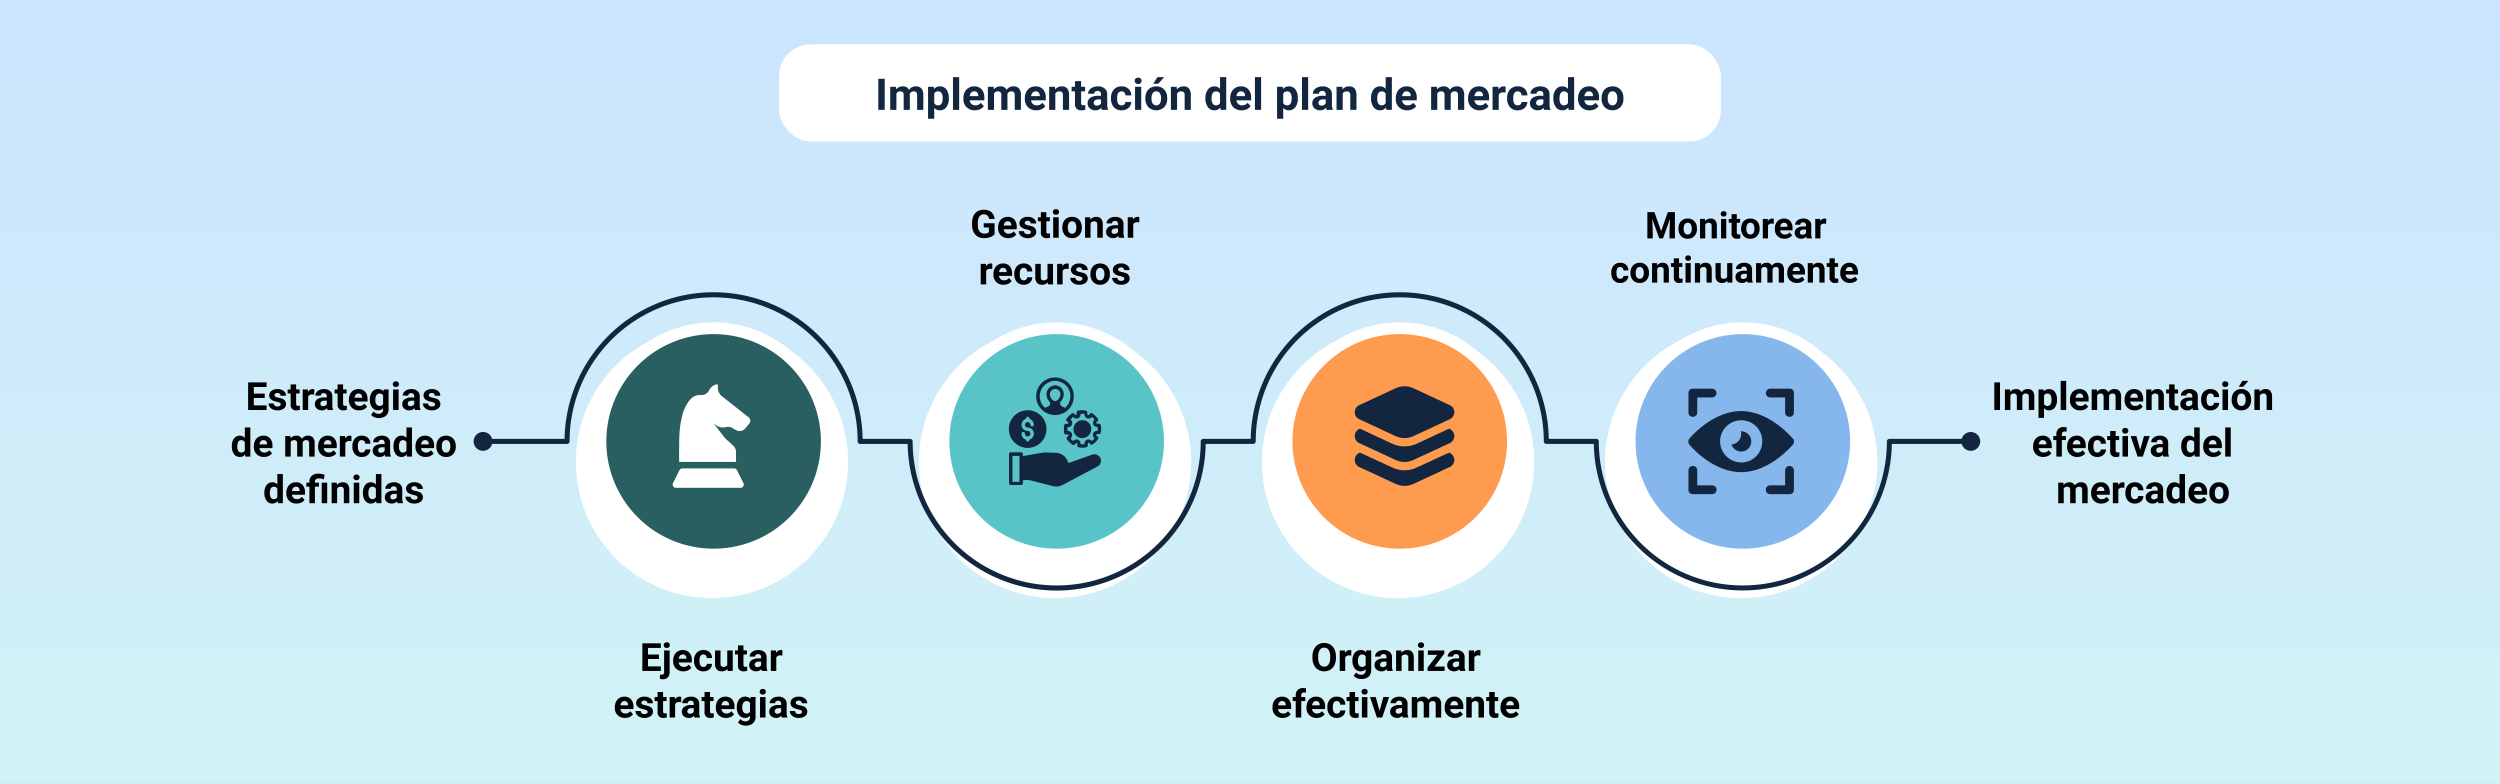 <svg xmlns="http://www.w3.org/2000/svg" xmlns:xlink="http://www.w3.org/1999/xlink" width="1030" height="322.982" viewBox="0 0 1030 322.982">
  <rect x="0" y="0" width="1030" height="322.982" fill="#808080" stroke="none"/>
  <defs>
    <linearGradient id="linear-gradient" x1="0.5" x2="0.5" y2="1" gradientUnits="objectBoundingBox">
      <stop offset="0" stop-color="#cce4ff"/>
      <stop offset="1" stop-color="#d1f3f5"/>
    </linearGradient>
    <clipPath id="clip-path">
      <path id="Trazado_874421" data-name="Trazado 874421" d="M254.423,106.054a56.1,56.1,0,1,1-56.1-56.1,56.1,56.1,0,0,1,56.1,56.1" fill="none"/>
    </clipPath>
    <radialGradient id="radial-gradient" cx="0.5" cy="0.5" r="0.5" gradientTransform="matrix(1, 0, 0, -1, 0, 2.954)" gradientUnits="objectBoundingBox">
      <stop offset="0" stop-color="#acc2d4"/>
      <stop offset="0.684" stop-color="#acc2d4"/>
      <stop offset="0.725" stop-color="#baccdb"/>
      <stop offset="0.844" stop-color="#dfe8ee"/>
      <stop offset="0.94" stop-color="#f6f8fa"/>
      <stop offset="1" stop-color="#fff"/>
    </radialGradient>
    <clipPath id="clip-path-2">
      <path id="Trazado_874426" data-name="Trazado 874426" d="M395.769,106.054a56.1,56.1,0,1,1-56.1-56.1,56.1,56.1,0,0,1,56.1,56.1" fill="none"/>
    </clipPath>
    <clipPath id="clip-path-3">
      <path id="Trazado_874434" data-name="Trazado 874434" d="M537.116,106.054a56.1,56.1,0,1,1-56.1-56.1,56.1,56.1,0,0,1,56.1,56.1" fill="none"/>
    </clipPath>
    <radialGradient id="radial-gradient-3" cy="0.5" xlink:href="#radial-gradient"/>
    <clipPath id="clip-path-4">
      <path id="Trazado_874438" data-name="Trazado 874438" d="M678.463,106.054a56.1,56.1,0,1,1-56.1-56.1,56.1,56.1,0,0,1,56.1,56.1" fill="none"/>
    </clipPath>
    <radialGradient id="radial-gradient-4" cy="0.5" xlink:href="#radial-gradient"/>
  </defs>
  <g id="img2" transform="translate(-285 -866.727)">
    <path id="Trazado_874420" data-name="Trazado 874420" d="M0,0H1030V322.982H0Z" transform="translate(285 866.727)" fill="url(#linear-gradient)"/>
    <rect id="Rectángulo_401185" data-name="Rectángulo 401185" width="388" height="40" rx="13" transform="translate(606 885)" fill="#fff"/>
    <path id="Trazado_874721" data-name="Trazado 874721" d="M47.5,17H44.864V4.2H47.5Zm4.658-9.51.079,1.063a3.342,3.342,0,0,1,2.733-1.239,2.536,2.536,0,0,1,2.522,1.45,3.265,3.265,0,0,1,2.856-1.45,2.836,2.836,0,0,1,2.3.9,4.141,4.141,0,0,1,.756,2.711V17H60.86V10.936a1.811,1.811,0,0,0-.316-1.182,1.4,1.4,0,0,0-1.116-.374,1.585,1.585,0,0,0-1.582,1.09L57.854,17h-2.54V10.944a1.789,1.789,0,0,0-.325-1.2,1.416,1.416,0,0,0-1.107-.369,1.646,1.646,0,0,0-1.564.9V17h-2.54V7.49ZM73.92,12.333a5.7,5.7,0,0,1-1,3.52,3.2,3.2,0,0,1-2.694,1.323,2.963,2.963,0,0,1-2.329-1v4.482H65.36V7.49h2.355l.088.932a2.985,2.985,0,0,1,2.408-1.107,3.22,3.22,0,0,1,2.733,1.3A5.858,5.858,0,0,1,73.92,12.2Zm-2.54-.185a3.743,3.743,0,0,0-.47-2.048,1.532,1.532,0,0,0-1.367-.721,1.663,1.663,0,0,0-1.644.914v3.894a1.692,1.692,0,0,0,1.661.94Q71.38,15.128,71.38,12.148ZM78.174,17H75.625V3.5h2.549Zm6.469.176a4.668,4.668,0,0,1-3.406-1.283,4.561,4.561,0,0,1-1.314-3.419v-.246a5.745,5.745,0,0,1,.554-2.562,4.064,4.064,0,0,1,1.569-1.74,4.4,4.4,0,0,1,2.316-.611,3.947,3.947,0,0,1,3.072,1.23,5,5,0,0,1,1.121,3.489v1.037H82.5a2.36,2.36,0,0,0,.743,1.494,2.245,2.245,0,0,0,1.569.563A2.742,2.742,0,0,0,87.1,14.064l1.248,1.4a3.813,3.813,0,0,1-1.547,1.261A5.075,5.075,0,0,1,84.643,17.176Zm-.29-7.813a1.587,1.587,0,0,0-1.226.512,2.651,2.651,0,0,0-.6,1.466h3.533v-.2A1.891,1.891,0,0,0,85.6,9.826,1.638,1.638,0,0,0,84.353,9.362ZM92.377,7.49l.079,1.063A3.342,3.342,0,0,1,95.19,7.314a2.536,2.536,0,0,1,2.522,1.45,3.265,3.265,0,0,1,2.856-1.45,2.836,2.836,0,0,1,2.3.9,4.141,4.141,0,0,1,.756,2.711V17h-2.549V10.936a1.811,1.811,0,0,0-.316-1.182,1.4,1.4,0,0,0-1.116-.374,1.585,1.585,0,0,0-1.582,1.09L98.073,17h-2.54V10.944a1.789,1.789,0,0,0-.325-1.2A1.416,1.416,0,0,0,94.1,9.38a1.646,1.646,0,0,0-1.564.9V17H90V7.49Zm17.578,9.686a4.668,4.668,0,0,1-3.406-1.283,4.561,4.561,0,0,1-1.314-3.419v-.246a5.745,5.745,0,0,1,.554-2.562,4.064,4.064,0,0,1,1.569-1.74,4.4,4.4,0,0,1,2.316-.611,3.947,3.947,0,0,1,3.072,1.23,5,5,0,0,1,1.121,3.489v1.037h-6.056a2.36,2.36,0,0,0,.743,1.494,2.245,2.245,0,0,0,1.569.563,2.742,2.742,0,0,0,2.294-1.063l1.248,1.4a3.813,3.813,0,0,1-1.547,1.261A5.075,5.075,0,0,1,109.956,17.176Zm-.29-7.813a1.587,1.587,0,0,0-1.226.512,2.651,2.651,0,0,0-.6,1.466h3.533v-.2a1.891,1.891,0,0,0-.457-1.311A1.638,1.638,0,0,0,109.666,9.362Zm7.98-1.872.079,1.1a3.32,3.32,0,0,1,2.733-1.274,2.759,2.759,0,0,1,2.25.888,4.142,4.142,0,0,1,.756,2.654V17h-2.54V10.918a1.648,1.648,0,0,0-.352-1.173A1.574,1.574,0,0,0,119.4,9.38a1.747,1.747,0,0,0-1.608.914V17h-2.54V7.49ZM128.43,5.152V7.49h1.626V9.354H128.43V14.1a1.133,1.133,0,0,0,.2.756,1.015,1.015,0,0,0,.773.229,4.051,4.051,0,0,0,.747-.062v1.925a5.229,5.229,0,0,1-1.538.229,2.425,2.425,0,0,1-2.725-2.7V9.354H124.5V7.49h1.389V5.152ZM136.982,17a2.821,2.821,0,0,1-.255-.853,3.073,3.073,0,0,1-2.4,1.028,3.376,3.376,0,0,1-2.316-.809,2.6,2.6,0,0,1-.918-2.039,2.687,2.687,0,0,1,1.121-2.32,5.529,5.529,0,0,1,3.239-.817h1.169v-.545a1.567,1.567,0,0,0-.338-1.055,1.331,1.331,0,0,0-1.068-.4,1.513,1.513,0,0,0-1.006.308,1.045,1.045,0,0,0-.365.844H131.3a2.551,2.551,0,0,1,.51-1.529,3.37,3.37,0,0,1,1.441-1.1,5.253,5.253,0,0,1,2.092-.4,4.15,4.15,0,0,1,2.791.883,3.09,3.09,0,0,1,1.033,2.483V14.8a4.546,4.546,0,0,0,.378,2.048V17Zm-2.1-1.767a2.188,2.188,0,0,0,1.037-.25,1.645,1.645,0,0,0,.7-.672V12.676h-.949q-1.907,0-2.03,1.318l-.009.149a1.017,1.017,0,0,0,.334.782A1.3,1.3,0,0,0,134.881,15.233Zm10.2-.105a1.666,1.666,0,0,0,1.143-.387,1.355,1.355,0,0,0,.457-1.028h2.382a3.258,3.258,0,0,1-.527,1.771,3.48,3.48,0,0,1-1.419,1.248,4.442,4.442,0,0,1-1.991.444,4.129,4.129,0,0,1-3.217-1.3,5.13,5.13,0,0,1-1.178-3.582v-.167A5.071,5.071,0,0,1,141.9,8.624a4.08,4.08,0,0,1,3.208-1.31,4,4,0,0,1,2.861,1.015,3.594,3.594,0,0,1,1.094,2.7h-2.382a1.745,1.745,0,0,0-.457-1.206,1.7,1.7,0,0,0-2.5.183,3.749,3.749,0,0,0-.453,2.1v.264a3.8,3.8,0,0,0,.448,2.113A1.549,1.549,0,0,0,145.077,15.128ZM153.189,17H150.64V7.49h2.549Zm-2.7-11.971a1.251,1.251,0,0,1,.382-.94,1.648,1.648,0,0,1,2.079,0,1.244,1.244,0,0,1,.387.94,1.247,1.247,0,0,1-.391.949,1.629,1.629,0,0,1-2.065,0A1.247,1.247,0,0,1,150.491,5.029Zm4.395,7.128a5.64,5.64,0,0,1,.545-2.522A3.989,3.989,0,0,1,157,7.921a4.577,4.577,0,0,1,2.377-.606,4.33,4.33,0,0,1,3.142,1.178,4.727,4.727,0,0,1,1.358,3.2l.018.65a4.97,4.97,0,0,1-1.222,3.511,4.735,4.735,0,0,1-6.561,0,5.058,5.058,0,0,1-1.226-3.586Zm2.54.18a3.555,3.555,0,0,0,.51,2.073,1.831,1.831,0,0,0,2.9.009,3.89,3.89,0,0,0,.519-2.267,3.519,3.519,0,0,0-.519-2.06,1.686,1.686,0,0,0-1.459-.731,1.658,1.658,0,0,0-1.441.726A3.955,3.955,0,0,0,157.425,12.338ZM159.877,3.5h2.769l-2.435,2.725h-2.065ZM167.8,7.49l.079,1.1a3.32,3.32,0,0,1,2.733-1.274,2.759,2.759,0,0,1,2.25.888,4.142,4.142,0,0,1,.756,2.654V17h-2.54V10.918a1.648,1.648,0,0,0-.352-1.173,1.574,1.574,0,0,0-1.169-.365,1.747,1.747,0,0,0-1.608.914V17h-2.54V7.49Zm11.83,4.685a5.731,5.731,0,0,1,1-3.542,3.237,3.237,0,0,1,2.729-1.318,2.913,2.913,0,0,1,2.294,1.037V3.5H188.2V17H185.9l-.123-1.011a2.989,2.989,0,0,1-2.443,1.187,3.228,3.228,0,0,1-2.694-1.323A5.916,5.916,0,0,1,179.626,12.175Zm2.54.189a3.754,3.754,0,0,0,.466,2.051,1.517,1.517,0,0,0,1.354.713,1.7,1.7,0,0,0,1.661-.995V10.375A1.675,1.675,0,0,0,184,9.38Q182.167,9.38,182.167,12.364Zm12.375,4.812a4.668,4.668,0,0,1-3.406-1.283,4.561,4.561,0,0,1-1.314-3.419v-.246a5.745,5.745,0,0,1,.554-2.562,4.064,4.064,0,0,1,1.569-1.74,4.4,4.4,0,0,1,2.316-.611,3.947,3.947,0,0,1,3.072,1.23,5,5,0,0,1,1.121,3.489v1.037H192.4a2.36,2.36,0,0,0,.743,1.494,2.245,2.245,0,0,0,1.569.563A2.742,2.742,0,0,0,197,14.064l1.248,1.4a3.813,3.813,0,0,1-1.547,1.261A5.075,5.075,0,0,1,194.542,17.176Zm-.29-7.813a1.587,1.587,0,0,0-1.226.512,2.651,2.651,0,0,0-.6,1.466h3.533v-.2a1.891,1.891,0,0,0-.457-1.311A1.638,1.638,0,0,0,194.251,9.362ZM202.575,17h-2.549V3.5h2.549Zm15.135-4.667a5.7,5.7,0,0,1-1,3.52,3.2,3.2,0,0,1-2.694,1.323,2.963,2.963,0,0,1-2.329-1v4.482h-2.54V7.49H211.5l.088.932A2.985,2.985,0,0,1,214,7.314a3.22,3.22,0,0,1,2.733,1.3,5.858,5.858,0,0,1,.976,3.586Zm-2.54-.185a3.743,3.743,0,0,0-.47-2.048,1.532,1.532,0,0,0-1.367-.721,1.663,1.663,0,0,0-1.644.914v3.894a1.692,1.692,0,0,0,1.661.94Q215.169,15.128,215.169,12.148ZM221.963,17h-2.549V3.5h2.549Zm7.6,0a2.821,2.821,0,0,1-.255-.853,3.073,3.073,0,0,1-2.4,1.028,3.376,3.376,0,0,1-2.316-.809,2.6,2.6,0,0,1-.918-2.039,2.687,2.687,0,0,1,1.121-2.32,5.529,5.529,0,0,1,3.239-.817h1.169v-.545a1.567,1.567,0,0,0-.338-1.055,1.331,1.331,0,0,0-1.068-.4,1.513,1.513,0,0,0-1.006.308,1.045,1.045,0,0,0-.365.844h-2.54a2.551,2.551,0,0,1,.51-1.529,3.37,3.37,0,0,1,1.441-1.1,5.253,5.253,0,0,1,2.092-.4,4.15,4.15,0,0,1,2.791.883,3.09,3.09,0,0,1,1.033,2.483V14.8a4.546,4.546,0,0,0,.378,2.048V17Zm-2.1-1.767a2.188,2.188,0,0,0,1.037-.25,1.645,1.645,0,0,0,.7-.672V12.676h-.949q-1.907,0-2.03,1.318l-.009.149a1.017,1.017,0,0,0,.334.782A1.3,1.3,0,0,0,227.465,15.233Zm8.578-7.743.079,1.1a3.32,3.32,0,0,1,2.733-1.274,2.759,2.759,0,0,1,2.25.888,4.142,4.142,0,0,1,.756,2.654V17h-2.54V10.918a1.648,1.648,0,0,0-.352-1.173A1.574,1.574,0,0,0,237.8,9.38a1.747,1.747,0,0,0-1.608.914V17h-2.54V7.49Zm11.83,4.685a5.731,5.731,0,0,1,1-3.542A3.237,3.237,0,0,1,251.6,7.314a2.913,2.913,0,0,1,2.294,1.037V3.5h2.549V17h-2.294l-.123-1.011a2.989,2.989,0,0,1-2.443,1.187,3.228,3.228,0,0,1-2.694-1.323A5.916,5.916,0,0,1,247.874,12.175Zm2.54.189a3.754,3.754,0,0,0,.466,2.051,1.517,1.517,0,0,0,1.354.713,1.7,1.7,0,0,0,1.661-.995V10.375a1.675,1.675,0,0,0-1.644-.995Q250.414,9.38,250.414,12.364Zm12.375,4.812a4.668,4.668,0,0,1-3.406-1.283,4.561,4.561,0,0,1-1.314-3.419v-.246a5.745,5.745,0,0,1,.554-2.562,4.064,4.064,0,0,1,1.569-1.74,4.4,4.4,0,0,1,2.316-.611,3.947,3.947,0,0,1,3.072,1.23,5,5,0,0,1,1.121,3.489v1.037h-6.056a2.36,2.36,0,0,0,.743,1.494,2.245,2.245,0,0,0,1.569.563,2.742,2.742,0,0,0,2.294-1.063l1.248,1.4a3.813,3.813,0,0,1-1.547,1.261A5.075,5.075,0,0,1,262.789,17.176Zm-.29-7.813a1.587,1.587,0,0,0-1.226.512,2.651,2.651,0,0,0-.6,1.466H264.2v-.2a1.891,1.891,0,0,0-.457-1.311A1.638,1.638,0,0,0,262.5,9.362ZM275.005,7.49l.079,1.063a3.342,3.342,0,0,1,2.733-1.239,2.536,2.536,0,0,1,2.522,1.45,3.265,3.265,0,0,1,2.856-1.45,2.836,2.836,0,0,1,2.3.9,4.141,4.141,0,0,1,.756,2.711V17h-2.549V10.936a1.811,1.811,0,0,0-.316-1.182,1.4,1.4,0,0,0-1.116-.374,1.585,1.585,0,0,0-1.582,1.09L280.7,17h-2.54V10.944a1.789,1.789,0,0,0-.325-1.2,1.416,1.416,0,0,0-1.107-.369,1.646,1.646,0,0,0-1.564.9V17h-2.54V7.49Zm17.578,9.686a4.668,4.668,0,0,1-3.406-1.283,4.561,4.561,0,0,1-1.314-3.419v-.246a5.745,5.745,0,0,1,.554-2.562,4.064,4.064,0,0,1,1.569-1.74,4.4,4.4,0,0,1,2.316-.611,3.947,3.947,0,0,1,3.072,1.23,5,5,0,0,1,1.121,3.489v1.037h-6.056a2.36,2.36,0,0,0,.743,1.494,2.245,2.245,0,0,0,1.569.563,2.742,2.742,0,0,0,2.294-1.063l1.248,1.4a3.813,3.813,0,0,1-1.547,1.261A5.075,5.075,0,0,1,292.583,17.176Zm-.29-7.813a1.587,1.587,0,0,0-1.226.512,2.651,2.651,0,0,0-.6,1.466H294v-.2a1.891,1.891,0,0,0-.457-1.311A1.638,1.638,0,0,0,292.293,9.362Zm10.986.51a6.9,6.9,0,0,0-.914-.07,1.86,1.86,0,0,0-1.89.976V17h-2.54V7.49h2.4l.07,1.134a2.354,2.354,0,0,1,2.118-1.31,2.662,2.662,0,0,1,.791.114Zm5.01,5.256a1.666,1.666,0,0,0,1.143-.387,1.355,1.355,0,0,0,.457-1.028h2.382a3.258,3.258,0,0,1-.527,1.771,3.48,3.48,0,0,1-1.419,1.248,4.442,4.442,0,0,1-1.991.444,4.129,4.129,0,0,1-3.217-1.3,5.13,5.13,0,0,1-1.178-3.582v-.167a5.071,5.071,0,0,1,1.169-3.507,4.08,4.08,0,0,1,3.208-1.31,4,4,0,0,1,2.861,1.015,3.594,3.594,0,0,1,1.094,2.7h-2.382a1.745,1.745,0,0,0-.457-1.206,1.7,1.7,0,0,0-2.5.183,3.749,3.749,0,0,0-.453,2.1v.264a3.8,3.8,0,0,0,.448,2.113A1.549,1.549,0,0,0,308.29,15.128ZM319.232,17a2.821,2.821,0,0,1-.255-.853,3.073,3.073,0,0,1-2.4,1.028,3.376,3.376,0,0,1-2.316-.809,2.6,2.6,0,0,1-.918-2.039,2.687,2.687,0,0,1,1.121-2.32,5.529,5.529,0,0,1,3.239-.817h1.169v-.545a1.567,1.567,0,0,0-.338-1.055,1.331,1.331,0,0,0-1.068-.4,1.513,1.513,0,0,0-1.006.308,1.045,1.045,0,0,0-.365.844h-2.54a2.551,2.551,0,0,1,.51-1.529,3.37,3.37,0,0,1,1.441-1.1,5.253,5.253,0,0,1,2.092-.4,4.15,4.15,0,0,1,2.791.883,3.09,3.09,0,0,1,1.033,2.483V14.8a4.546,4.546,0,0,0,.378,2.048V17Zm-2.1-1.767a2.188,2.188,0,0,0,1.037-.25,1.645,1.645,0,0,0,.7-.672V12.676h-.949q-1.907,0-2.03,1.318l-.009.149a1.017,1.017,0,0,0,.334.782A1.3,1.3,0,0,0,317.131,15.233Zm5.845-3.059a5.731,5.731,0,0,1,1-3.542A3.237,3.237,0,0,1,326.7,7.314,2.913,2.913,0,0,1,329,8.352V3.5h2.549V17h-2.294l-.123-1.011a2.989,2.989,0,0,1-2.443,1.187,3.228,3.228,0,0,1-2.694-1.323A5.916,5.916,0,0,1,322.976,12.175Zm2.54.189a3.754,3.754,0,0,0,.466,2.051,1.517,1.517,0,0,0,1.354.713A1.7,1.7,0,0,0,329,14.133V10.375a1.675,1.675,0,0,0-1.644-.995Q325.516,9.38,325.516,12.364Zm12.375,4.812a4.668,4.668,0,0,1-3.406-1.283,4.561,4.561,0,0,1-1.314-3.419v-.246a5.745,5.745,0,0,1,.554-2.562,4.064,4.064,0,0,1,1.569-1.74,4.4,4.4,0,0,1,2.316-.611,3.947,3.947,0,0,1,3.072,1.23,5,5,0,0,1,1.121,3.489v1.037h-6.056a2.36,2.36,0,0,0,.743,1.494,2.245,2.245,0,0,0,1.569.563,2.742,2.742,0,0,0,2.294-1.063l1.248,1.4a3.813,3.813,0,0,1-1.547,1.261A5.075,5.075,0,0,1,337.891,17.176Zm-.29-7.813a1.587,1.587,0,0,0-1.226.512,2.651,2.651,0,0,0-.6,1.466h3.533v-.2a1.891,1.891,0,0,0-.457-1.311A1.638,1.638,0,0,0,337.6,9.362Zm5.247,2.795a5.64,5.64,0,0,1,.545-2.522,3.989,3.989,0,0,1,1.569-1.714,4.577,4.577,0,0,1,2.377-.606,4.33,4.33,0,0,1,3.142,1.178,4.727,4.727,0,0,1,1.358,3.2l.018.65a4.97,4.97,0,0,1-1.222,3.511,4.735,4.735,0,0,1-6.561,0,5.058,5.058,0,0,1-1.226-3.586Zm2.54.18a3.555,3.555,0,0,0,.51,2.073,1.831,1.831,0,0,0,2.9.009,3.89,3.89,0,0,0,.519-2.267,3.519,3.519,0,0,0-.519-2.06,1.686,1.686,0,0,0-1.459-.731,1.658,1.658,0,0,0-1.441.726A3.955,3.955,0,0,0,345.388,12.338Z" transform="translate(602 895)" fill="#12263f"/>
    <g id="Grupo_1100180" data-name="Grupo 1100180" transform="translate(380 951)" clip-path="url(#clip-path)">
      <rect id="Rectángulo_401170" data-name="Rectángulo 401170" width="112.199" height="112.199" transform="translate(142.224 49.954)" fill="url(#radial-gradient)"/>
    </g>
    <rect id="Rectángulo_401171" data-name="Rectángulo 401171" width="112.199" height="112.199" transform="translate(522.224 1000.954)" fill="none"/>
    <path id="Trazado_874422" data-name="Trazado 874422" d="M248.058,97.584a49.052,49.052,0,1,1-49.052-49.052,49.052,49.052,0,0,1,49.052,49.052" transform="translate(380 951)" fill="#fff"/>
    <path id="Trazado_874423" data-name="Trazado 874423" d="M243.208,97.584a44.2,44.2,0,1,1-44.2-44.2,44.2,44.2,0,0,1,44.2,44.2" transform="translate(380 951)" fill="#2a5f61"/>
    <path id="Trazado_874424" data-name="Trazado 874424" d="M213.371,87.609c-3.551-2.789-7.049-5.576-10.586-8.366a4.581,4.581,0,0,1-1.969-4.618c.053-.482-.216-.645-.746-.482a4.487,4.487,0,0,0-2.81,2.2A3.611,3.611,0,0,1,193.6,78.49c-2.39-.109-3.871,1.183-5.144,3.011a17.817,17.817,0,0,0-2.6,6.449,37.094,37.094,0,0,0-.951,7.3c-.109,1.883-.053,3.711-.109,5.583v5.214h23.445v-3.767a3.579,3.579,0,0,0-.983-2.747c-1.172-1.161-2.416-2.248-2.416-2.248a10.2,10.2,0,0,1-1.617-1.66L198.9,90.033c.269.219.53.426.8.645a4.872,4.872,0,0,0,4.4,1.017,3.55,3.55,0,0,1,2.757.427,15.837,15.837,0,0,0,1.518.857,2.961,2.961,0,0,0,3.639-.719c.546-.655,1.092-1.31,1.638-1.955a1.868,1.868,0,0,0-.282-2.7" transform="translate(380 951)" fill="#fff"/>
    <path id="Trazado_874425" data-name="Trazado 874425" d="M211.3,114.778l-2.664-5.331a1.334,1.334,0,0,0-1.191-.735H186.132a1.335,1.335,0,0,0-1.191.735l-2.664,5.328a1.335,1.335,0,0,0,1.191,1.929h26.639a1.342,1.342,0,0,0,1.135-.631,1.328,1.328,0,0,0,.056-1.295" transform="translate(380 951)" fill="#fff"/>
    <g id="Grupo_1100185" data-name="Grupo 1100185" transform="translate(380 951)" clip-path="url(#clip-path-2)">
      <rect id="Rectángulo_401172" data-name="Rectángulo 401172" width="112.199" height="112.199" transform="translate(283.57 49.954)" fill="url(#radial-gradient)"/>
    </g>
    <rect id="Rectángulo_401173" data-name="Rectángulo 401173" width="112.199" height="112.199" transform="translate(663.57 1000.954)" fill="none"/>
    <path id="Trazado_874427" data-name="Trazado 874427" d="M389.4,97.584a49.052,49.052,0,1,1-49.052-49.052A49.052,49.052,0,0,1,389.4,97.584" transform="translate(380 951)" fill="#fff"/>
    <path id="Trazado_874428" data-name="Trazado 874428" d="M384.555,97.584a44.2,44.2,0,1,1-44.2-44.2,44.2,44.2,0,0,1,44.2,44.2" transform="translate(380 951)" fill="#59c4c8"/>
    <path id="Trazado_874429" data-name="Trazado 874429" d="M358.476,104.689a2.788,2.788,0,0,0-3.592-1.62l-9.72,3.451a2.256,2.256,0,0,0-.212-.634,5.4,5.4,0,0,0-4.86-3.592l-3.944-.141a11.691,11.691,0,0,0-2.747.282l-6.973,1.2v-.845a.707.707,0,0,0-.7-.705h-4.3a.706.706,0,0,0-.7.705v12.044a.706.706,0,0,0,.7.705h4.3a.707.707,0,0,0,.7-.705v-1.2a7.842,7.842,0,0,1,3.381.07l9.086,2.325a4.362,4.362,0,0,0,1.338.14,5.421,5.421,0,0,0,2.536-.633l14.369-7.607a2.62,2.62,0,0,0,1.338-3.24m-33.457,9.579h-2.888V103.562h2.888Z" transform="translate(380 951)" fill="#12263f"/>
    <path id="Trazado_874430" data-name="Trazado 874430" d="M358.476,90.813a.764.764,0,0,0-.775-.563,1.569,1.569,0,0,1-1.056-.141c-.071-.141.07-.493.563-.845a.668.668,0,0,0,.141-.916,8.115,8.115,0,0,0-2.324-2.324c-.071,0-.071-.071-.141-.071a.774.774,0,0,0-.846.211,1.178,1.178,0,0,1-.845.634,1.406,1.406,0,0,1-.211-1.056.76.76,0,0,0-.423-.775c-.07,0-.07,0-.141-.07a8.693,8.693,0,0,0-3.31,0,.7.7,0,0,0-.563.774,1.573,1.573,0,0,1-.141,1.057c-.071.07-.423-.07-.846-.564a.563.563,0,0,0-.845-.14,7.316,7.316,0,0,0-2.324,2.324.616.616,0,0,0,.211.916,1.478,1.478,0,0,1,.634.845c-.07.141-.423.282-.986.211a.7.7,0,0,0-.775.564,8.731,8.731,0,0,0,0,3.31.765.765,0,0,0,.775.564,1.565,1.565,0,0,1,1.056.14c.071.141-.07.493-.633.846a.666.666,0,0,0-.141.915,9.107,9.107,0,0,0,2.324,2.325c.07,0,.07.07.141.07a.772.772,0,0,0,.845-.211,1.3,1.3,0,0,1,.845-.634c.071,0,.282.352.141.986a.711.711,0,0,0,.423.775c.07,0,.07,0,.141.07a6.03,6.03,0,0,0,1.549.141,6.944,6.944,0,0,0,1.691-.211.764.764,0,0,0,.563-.775,1.575,1.575,0,0,1,.141-1.057c.071-.07.493.071.845.564a.668.668,0,0,0,.916.141,7.32,7.32,0,0,0,2.324-2.325.625.625,0,0,0-.211-.915c-.493-.352-.634-.775-.563-.845,0-.071.422-.282,1.056-.212a.7.7,0,0,0,.775-.563,6.044,6.044,0,0,0,0-3.17m-1.268,2.395a1.986,1.986,0,0,0-1.831,1.057,1.849,1.849,0,0,0,.563,2.042,8,8,0,0,1-1.056,1.127,1.85,1.85,0,0,0-2.043-.563,1.942,1.942,0,0,0-1.056,1.831,5.747,5.747,0,0,1-1.55,0,2.069,2.069,0,0,0-1.057-1.831,1.849,1.849,0,0,0-2.042.563,5.013,5.013,0,0,1-1.057-1.056,1.981,1.981,0,0,0,.564-2.043,1.945,1.945,0,0,0-1.832-1.057,5.739,5.739,0,0,1,0-1.549,1.73,1.73,0,0,0,1.268-3.1,8.006,8.006,0,0,1,1.057-1.127,1.849,1.849,0,0,0,2.042.563,1.943,1.943,0,0,0,1.057-1.831,5.66,5.66,0,0,1,1.55,0,1.985,1.985,0,0,0,1.056,1.831,1.85,1.85,0,0,0,2.043-.563,7.511,7.511,0,0,1,1.056,1.056,2.134,2.134,0,0,0-.563,2.043,2.069,2.069,0,0,0,1.831,1.056,5.739,5.739,0,0,1,0,1.55" transform="translate(380 951)" fill="#12263f"/>
    <path id="Trazado_874431" data-name="Trazado 874431" d="M354.6,92.5a3.743,3.743,0,0,1-3.663,3.733,3.637,3.637,0,0,1-3.662-3.663,3.744,3.744,0,0,1,3.662-3.733,3.931,3.931,0,0,1,2.606,1.057A3.666,3.666,0,0,1,354.6,92.5" transform="translate(380 951)" fill="#12263f"/>
    <path id="Trazado_874432" data-name="Trazado 874432" d="M328.4,84.755a7.748,7.748,0,1,0,7.748,7.748,7.725,7.725,0,0,0-7.748-7.748m0,7.114a2.525,2.525,0,0,1,2.536,2.536A2.645,2.645,0,0,1,329.1,96.87v.07a.7.7,0,1,1-1.408,0v-.07a2.515,2.515,0,0,1-1.832-2.465.7.7,0,1,1,1.409,0,1.127,1.127,0,1,0,1.127-1.127,2.525,2.525,0,0,1-2.536-2.536,2.645,2.645,0,0,1,1.832-2.465v-.141a.7.7,0,1,1,1.408,0v.141a2.515,2.515,0,0,1,1.832,2.465.7.7,0,0,1-1.409,0,1.127,1.127,0,1,0-1.127,1.127Z" transform="translate(380 951)" fill="#12263f"/>
    <path id="Trazado_874433" data-name="Trazado 874433" d="M346.713,75.739a7.442,7.442,0,0,0-4.367-4.014,7.742,7.742,0,1,0-2.677,15,7.689,7.689,0,0,0,3.24-.7,7.441,7.441,0,0,0,4.015-4.367,7.822,7.822,0,0,0-.211-5.917m-6.973,5.213c-1.127,0-2.184-1.55-2.184-2.818a2.184,2.184,0,0,1,4.367,0c-.07,1.2-1.056,2.818-2.183,2.818m5.846.211a5.35,5.35,0,0,1-1.831,2.606l-1.55-.845a.774.774,0,0,1-.422-.7v-.775a4.818,4.818,0,0,0,1.479-3.381,3.607,3.607,0,0,0-3.593-3.592,3.7,3.7,0,0,0-3.521,3.662,4.655,4.655,0,0,0,1.479,3.311v.775a.775.775,0,0,1-.423.7l-1.62.845a7.029,7.029,0,0,1-1.62-2.113,6.288,6.288,0,0,1,3.1-8.382,5.493,5.493,0,0,1,2.606-.634,5.735,5.735,0,0,1,2.184.423,6.162,6.162,0,0,1,3.592,3.31,5.966,5.966,0,0,1,.141,4.79" transform="translate(380 951)" fill="#12263f"/>
    <g id="Grupo_1100190" data-name="Grupo 1100190" transform="translate(380 951)" clip-path="url(#clip-path-3)">
      <rect id="Rectángulo_401174" data-name="Rectángulo 401174" width="112.199" height="112.199" transform="translate(424.917 49.954)" fill="url(#radial-gradient-3)"/>
    </g>
    <rect id="Rectángulo_401175" data-name="Rectángulo 401175" width="112.199" height="112.199" transform="translate(804.917 1000.954)" fill="none"/>
    <path id="Trazado_874435" data-name="Trazado 874435" d="M530.752,97.584A49.052,49.052,0,1,1,481.7,48.532a49.052,49.052,0,0,1,49.052,49.052" transform="translate(380 951)" fill="#fff"/>
    <path id="Trazado_874436" data-name="Trazado 874436" d="M525.9,97.584a44.2,44.2,0,1,1-44.2-44.2,44.2,44.2,0,0,1,44.2,44.2" transform="translate(380 951)" fill="#fe9b4f"/>
    <path id="Trazado_874437" data-name="Trazado 874437" d="M502.328,108.128,487.311,115.1a8.671,8.671,0,0,1-7.293,0L465,108.128a3.19,3.19,0,0,1,0-5.788l.319-.137,13.263,6.13a11.9,11.9,0,0,0,10.163,0l13.263-6.13.319.137a3.19,3.19,0,0,1,0,5.788m0-15.655-.3-.137-10.62,4.945-2.666,1.231a12.119,12.119,0,0,1-10.163,0l-2.667-1.231L465.3,92.336l-.3.137a3.209,3.209,0,0,0,0,5.811l4.375,2.028,10.642,4.922a8.513,8.513,0,0,0,7.293,0l10.642-4.922,4.375-2.028a3.209,3.209,0,0,0,0-5.811Zm0-9.822-15.017-6.973a8.73,8.73,0,0,0-7.293,0L465,82.651a3.19,3.19,0,0,0,0,5.788l.3.137,2.028.934,2.028.957,10.665,4.945a8.73,8.73,0,0,0,7.293,0l10.664-4.945L500,89.51l2.028-.934.3-.137a3.19,3.19,0,0,0,0-5.788Z" transform="translate(380 951)" fill="#12263f"/>
    <g id="Grupo_1100195" data-name="Grupo 1100195" transform="translate(380 951)" clip-path="url(#clip-path-4)">
      <rect id="Rectángulo_401176" data-name="Rectángulo 401176" width="112.199" height="112.199" transform="translate(566.264 49.954)" fill="url(#radial-gradient-4)"/>
    </g>
    <rect id="Rectángulo_401177" data-name="Rectángulo 401177" width="112.199" height="112.199" transform="translate(946.264 1000.954)" fill="none"/>
    <path id="Trazado_874439" data-name="Trazado 874439" d="M672.1,97.584a49.052,49.052,0,1,1-49.052-49.052A49.052,49.052,0,0,1,672.1,97.584" transform="translate(380 951)" fill="#fff"/>
    <path id="Trazado_874440" data-name="Trazado 874440" d="M667.249,97.584a44.2,44.2,0,1,1-44.2-44.2,44.2,44.2,0,0,1,44.2,44.2" transform="translate(380 951)" fill="#85b6ec"/>
    <path id="Trazado_874441" data-name="Trazado 874441" d="M623.046,158.992a61.481,61.481,0,0,1-61.4-60.377H542.076a1.031,1.031,0,0,1-1.031-1.031,59.345,59.345,0,0,0-118.691,0,1.031,1.031,0,0,1-1.032,1.031h-19.57a61.408,61.408,0,0,1-122.8,0H259.383a1.03,1.03,0,0,1-1.031-1.031,59.345,59.345,0,0,0-118.691,0,1.031,1.031,0,0,1-1.031,1.031H103.823a1.031,1.031,0,1,1,0-2.062h33.784a61.408,61.408,0,0,1,122.8,0h19.571a1.032,1.032,0,0,1,1.032,1.031,59.345,59.345,0,1,0,118.69,0,1.032,1.032,0,0,1,1.032-1.031H420.3a61.408,61.408,0,0,1,122.8,0h19.57a1.032,1.032,0,0,1,1.032,1.031,59.345,59.345,0,1,0,118.69,0,1.032,1.032,0,0,1,1.032-1.031h33.732a1.031,1.031,0,0,1,0,2.062h-32.71a61.481,61.481,0,0,1-61.4,60.377" transform="translate(380 951)" fill="#12263f"/>
    <path id="Trazado_874442" data-name="Trazado 874442" d="M716.961,93.707a3.877,3.877,0,1,1-3.877,3.877,3.877,3.877,0,0,1,3.877-3.877" transform="translate(380 951)" fill="#12263f"/>
    <path id="Trazado_874443" data-name="Trazado 874443" d="M104.018,93.707a3.877,3.877,0,1,0,3.877,3.877,3.877,3.877,0,0,0-3.877-3.877" transform="translate(380 951)" fill="#12263f"/>
    <path id="Trazado_874444" data-name="Trazado 874444" d="M622.363,85.092c-11.768,0-21,10.863-21.363,11.406a1.9,1.9,0,0,0,0,2.353c.362.543,9.595,11.406,21.363,11.406s20.82-10.863,21.363-11.406a1.9,1.9,0,0,0,0-2.353c-.543-.543-9.6-11.406-21.363-11.406m0,21.182a8.811,8.811,0,0,1-8.69-8.69,8.692,8.692,0,0,1,8.69-8.69,8.579,8.579,0,0,1,8.69,8.69,8.692,8.692,0,0,1-8.69,8.69" transform="translate(380 951)" fill="#12263f"/>
    <path id="Trazado_874445" data-name="Trazado 874445" d="M622.363,93.42h-.181a3.081,3.081,0,0,1,.181,1.267,4.308,4.308,0,0,1-3.983,4.164,4.236,4.236,0,0,0,3.983,2.9,4.164,4.164,0,1,0,0-8.328" transform="translate(380 951)" fill="#12263f"/>
    <path id="Trazado_874446" data-name="Trazado 874446" d="M602.449,107.722a1.71,1.71,0,0,0-1.81,1.81V117.5a1.711,1.711,0,0,0,1.81,1.811h7.966a1.81,1.81,0,0,0,0-3.621h-6.156v-6.156a1.71,1.71,0,0,0-1.81-1.81" transform="translate(380 951)" fill="#12263f"/>
    <path id="Trazado_874447" data-name="Trazado 874447" d="M602.449,87.446a1.71,1.71,0,0,0,1.81-1.81V79.48h6.156a1.811,1.811,0,0,0,0-3.621h-7.966a1.711,1.711,0,0,0-1.81,1.811v7.966a1.71,1.71,0,0,0,1.81,1.81" transform="translate(380 951)" fill="#12263f"/>
    <path id="Trazado_874448" data-name="Trazado 874448" d="M642.278,87.446a1.71,1.71,0,0,0,1.81-1.81V77.67a1.711,1.711,0,0,0-1.81-1.811h-7.966a1.811,1.811,0,0,0,0,3.621h6.156v6.156a1.71,1.71,0,0,0,1.81,1.81" transform="translate(380 951)" fill="#12263f"/>
    <path id="Trazado_874449" data-name="Trazado 874449" d="M642.278,119.309a1.71,1.71,0,0,0,1.81-1.81v-7.966a1.81,1.81,0,1,0-3.62,0v6.155h-6.156a1.81,1.81,0,0,0,0,3.621Z" transform="translate(380 951)" fill="#12263f"/>
    <rect id="Rectángulo_401178" data-name="Rectángulo 401178" width="841.944" height="215.695" transform="translate(380 951)" fill="none"/>
    <path id="Trazado_874731" data-name="Trazado 874731" d="M7.859-4.93h-4.5v3.047H8.641V0H1.016V-11.375H8.625v1.9H3.359v2.711h4.5Zm4.4-3.523V.461a3.024,3.024,0,0,1-.742,2.176,2.821,2.821,0,0,1-2.141.777,4.591,4.591,0,0,1-1.117-.133V1.492a4.238,4.238,0,0,0,.711.07q1.023,0,1.023-1.086v-8.93ZM9.813-10.641a1.112,1.112,0,0,1,.34-.836,1.277,1.277,0,0,1,.926-.328,1.277,1.277,0,0,1,.926.328,1.112,1.112,0,0,1,.34.836A1.108,1.108,0,0,1,12-9.8a1.283,1.283,0,0,1-.918.328A1.283,1.283,0,0,1,10.16-9.8,1.108,1.108,0,0,1,9.813-10.641Zm8.1,10.8A4.15,4.15,0,0,1,14.887-.984a4.054,4.054,0,0,1-1.168-3.039v-.219a5.106,5.106,0,0,1,.492-2.277,3.612,3.612,0,0,1,1.395-1.547,3.914,3.914,0,0,1,2.059-.543,3.508,3.508,0,0,1,2.73,1.094,4.444,4.444,0,0,1,1,3.1v.922H16.008a2.1,2.1,0,0,0,.66,1.328,2,2,0,0,0,1.395.5A2.437,2.437,0,0,0,20.1-2.609l1.109,1.242A3.389,3.389,0,0,1,19.836-.246,4.511,4.511,0,0,1,17.914.156Zm-.258-6.945a1.411,1.411,0,0,0-1.09.455,2.357,2.357,0,0,0-.535,1.3h3.141v-.181a1.681,1.681,0,0,0-.406-1.165A1.456,1.456,0,0,0,17.656-6.789Zm8.531,5.125A1.481,1.481,0,0,0,27.2-2.008a1.2,1.2,0,0,0,.406-.914h2.117a2.9,2.9,0,0,1-.469,1.574A3.093,3.093,0,0,1,28-.238a3.949,3.949,0,0,1-1.77.395A3.67,3.67,0,0,1,23.367-1,4.56,4.56,0,0,1,22.32-4.18v-.148a4.508,4.508,0,0,1,1.039-3.117,3.627,3.627,0,0,1,2.852-1.164,3.555,3.555,0,0,1,2.543.9,3.2,3.2,0,0,1,.973,2.4H27.609A1.551,1.551,0,0,0,27.2-6.377a1.354,1.354,0,0,0-1.031-.412,1.36,1.36,0,0,0-1.191.575,3.333,3.333,0,0,0-.4,1.866v.235a3.375,3.375,0,0,0,.4,1.878A1.377,1.377,0,0,0,26.188-1.664Zm9.891.8A2.831,2.831,0,0,1,33.766.156a2.67,2.67,0,0,1-2.074-.781,3.335,3.335,0,0,1-.73-2.289V-8.453h2.258v5.467q0,1.322,1.2,1.322A1.63,1.63,0,0,0,36-2.462V-8.453h2.266V0H36.141Zm6.594-9.672v2.078h1.445V-6.8H42.672v4.219a1.007,1.007,0,0,0,.18.672.9.9,0,0,0,.688.2,3.6,3.6,0,0,0,.664-.055V-.047a4.648,4.648,0,0,1-1.367.2,2.156,2.156,0,0,1-2.422-2.4V-6.8H39.18V-8.453h1.234v-2.078ZM50.273,0a2.507,2.507,0,0,1-.227-.758,2.732,2.732,0,0,1-2.133.914,3,3,0,0,1-2.059-.719,2.312,2.312,0,0,1-.816-1.812,2.389,2.389,0,0,1,1-2.062,4.915,4.915,0,0,1,2.879-.727h1.039v-.484a1.393,1.393,0,0,0-.3-.937,1.183,1.183,0,0,0-.949-.352,1.345,1.345,0,0,0-.895.273.929.929,0,0,0-.324.75H45.227a2.268,2.268,0,0,1,.453-1.359,3,3,0,0,1,1.281-.98,4.669,4.669,0,0,1,1.859-.355,3.689,3.689,0,0,1,2.48.785,2.747,2.747,0,0,1,.918,2.207v3.664a4.041,4.041,0,0,0,.336,1.82V0ZM48.406-1.57a1.945,1.945,0,0,0,.922-.223,1.462,1.462,0,0,0,.625-.6V-3.844h-.844q-1.7,0-1.8,1.172l-.008.133a.9.9,0,0,0,.3.7A1.153,1.153,0,0,0,48.406-1.57ZM58.7-6.336a6.134,6.134,0,0,0-.812-.062,1.654,1.654,0,0,0-1.68.867V0H53.953V-8.453h2.133l.063,1.008a2.092,2.092,0,0,1,1.883-1.164,2.366,2.366,0,0,1,.7.1Z" transform="translate(548.627 1143.16)"/>
    <path id="Trazado_874732" data-name="Trazado 874732" d="M4.758.156A4.15,4.15,0,0,1,1.73-.984,4.054,4.054,0,0,1,.563-4.023v-.219A5.106,5.106,0,0,1,1.055-6.52,3.612,3.612,0,0,1,2.449-8.066a3.914,3.914,0,0,1,2.059-.543,3.508,3.508,0,0,1,2.73,1.094,4.444,4.444,0,0,1,1,3.1v.922H2.852a2.1,2.1,0,0,0,.66,1.328,2,2,0,0,0,1.395.5,2.437,2.437,0,0,0,2.039-.945L8.055-1.367A3.389,3.389,0,0,1,6.68-.246,4.511,4.511,0,0,1,4.758.156ZM4.5-6.789a1.411,1.411,0,0,0-1.09.455,2.357,2.357,0,0,0-.535,1.3H6.016v-.181a1.681,1.681,0,0,0-.406-1.165A1.456,1.456,0,0,0,4.5-6.789Zm9.594,4.453a.727.727,0,0,0-.41-.652,4.659,4.659,0,0,0-1.316-.426Q9.352-4.047,9.352-5.977a2.323,2.323,0,0,1,.934-1.879,3.766,3.766,0,0,1,2.441-.754,4.053,4.053,0,0,1,2.574.758,2.388,2.388,0,0,1,.965,1.969H14.008a1.092,1.092,0,0,0-.312-.8A1.322,1.322,0,0,0,12.719-7a1.351,1.351,0,0,0-.883.258.814.814,0,0,0-.312.656.7.7,0,0,0,.355.605,3.657,3.657,0,0,0,1.2.4A9.8,9.8,0,0,1,14.5-4.7,2.336,2.336,0,0,1,16.289-2.43,2.2,2.2,0,0,1,15.3-.559a4.28,4.28,0,0,1-2.562.715,4.47,4.47,0,0,1-1.887-.379A3.166,3.166,0,0,1,9.555-1.262a2.414,2.414,0,0,1-.469-1.426h2.141a1.179,1.179,0,0,0,.445.922,1.766,1.766,0,0,0,1.109.32,1.635,1.635,0,0,0,.98-.246A.766.766,0,0,0,14.094-2.336Zm6.352-8.2v2.078h1.445V-6.8H20.445v4.219a1.007,1.007,0,0,0,.18.672.9.9,0,0,0,.688.2,3.6,3.6,0,0,0,.664-.055V-.047a4.648,4.648,0,0,1-1.367.2,2.156,2.156,0,0,1-2.422-2.4V-6.8H16.953V-8.453h1.234v-2.078Zm7.453,4.2a6.134,6.134,0,0,0-.812-.062,1.654,1.654,0,0,0-1.68.867V0H23.148V-8.453h2.133l.063,1.008a2.092,2.092,0,0,1,1.883-1.164,2.366,2.366,0,0,1,.7.1ZM33.408,0a2.507,2.507,0,0,1-.227-.758,2.732,2.732,0,0,1-2.133.914A3,3,0,0,1,28.99-.562a2.312,2.312,0,0,1-.816-1.812,2.389,2.389,0,0,1,1-2.062,4.915,4.915,0,0,1,2.879-.727h1.039v-.484a1.393,1.393,0,0,0-.3-.937,1.183,1.183,0,0,0-.949-.352,1.345,1.345,0,0,0-.895.273.929.929,0,0,0-.324.75H28.362a2.268,2.268,0,0,1,.453-1.359,3,3,0,0,1,1.281-.98,4.669,4.669,0,0,1,1.859-.355,3.689,3.689,0,0,1,2.48.785,2.747,2.747,0,0,1,.918,2.207v3.664a4.041,4.041,0,0,0,.336,1.82V0ZM31.541-1.57a1.945,1.945,0,0,0,.922-.223,1.462,1.462,0,0,0,.625-.6V-3.844h-.844q-1.7,0-1.8,1.172l-.008.133a.9.9,0,0,0,.3.7A1.153,1.153,0,0,0,31.541-1.57Zm8.25-8.961v2.078h1.445V-6.8H39.791v4.219a1.007,1.007,0,0,0,.18.672.9.9,0,0,0,.688.2,3.6,3.6,0,0,0,.664-.055V-.047a4.648,4.648,0,0,1-1.367.2,2.156,2.156,0,0,1-2.422-2.4V-6.8H36.3V-8.453h1.234v-2.078ZM46.385.156A4.15,4.15,0,0,1,43.358-.984,4.054,4.054,0,0,1,42.19-4.023v-.219a5.106,5.106,0,0,1,.492-2.277,3.612,3.612,0,0,1,1.395-1.547,3.914,3.914,0,0,1,2.059-.543,3.508,3.508,0,0,1,2.73,1.094,4.444,4.444,0,0,1,1,3.1v.922H44.479a2.1,2.1,0,0,0,.66,1.328,2,2,0,0,0,1.395.5,2.437,2.437,0,0,0,2.039-.945l1.109,1.242A3.389,3.389,0,0,1,48.307-.246,4.511,4.511,0,0,1,46.385.156Zm-.258-6.945a1.411,1.411,0,0,0-1.09.455,2.357,2.357,0,0,0-.535,1.3h3.141v-.181a1.681,1.681,0,0,0-.406-1.165A1.456,1.456,0,0,0,46.127-6.789Zm4.688,2.5a4.954,4.954,0,0,1,.926-3.133,3,3,0,0,1,2.5-1.187,2.631,2.631,0,0,1,2.164.953l.094-.8h2.047V-.281a3.613,3.613,0,0,1-.5,1.93A3.236,3.236,0,0,1,56.619,2.9a4.985,4.985,0,0,1-2.141.43,4.635,4.635,0,0,1-1.812-.371A3.217,3.217,0,0,1,51.33,2l1-1.375a2.645,2.645,0,0,0,2.047.945,1.936,1.936,0,0,0,1.4-.48,1.8,1.8,0,0,0,.5-1.363V-.727a2.612,2.612,0,0,1-2.055.883,2.992,2.992,0,0,1-2.465-1.191,4.953,4.953,0,0,1-.941-3.16Zm2.258.168a3.085,3.085,0,0,0,.461,1.8,1.466,1.466,0,0,0,1.266.653,1.568,1.568,0,0,0,1.477-.775V-6a1.564,1.564,0,0,0-1.461-.775,1.476,1.476,0,0,0-1.277.665A3.477,3.477,0,0,0,53.073-4.121ZM62.658,0H60.393V-8.453h2.266Zm-2.4-10.641a1.112,1.112,0,0,1,.34-.836,1.277,1.277,0,0,1,.926-.328,1.28,1.28,0,0,1,.922.328,1.105,1.105,0,0,1,.344.836,1.108,1.108,0,0,1-.348.844,1.283,1.283,0,0,1-.918.328,1.283,1.283,0,0,1-.918-.328A1.108,1.108,0,0,1,60.26-10.641ZM69.416,0a2.507,2.507,0,0,1-.227-.758,2.732,2.732,0,0,1-2.133.914A3,3,0,0,1,65-.562a2.312,2.312,0,0,1-.816-1.812,2.389,2.389,0,0,1,1-2.062,4.915,4.915,0,0,1,2.879-.727H69.1v-.484a1.393,1.393,0,0,0-.3-.937,1.183,1.183,0,0,0-.949-.352,1.345,1.345,0,0,0-.895.273.929.929,0,0,0-.324.75H64.369a2.268,2.268,0,0,1,.453-1.359,3,3,0,0,1,1.281-.98,4.669,4.669,0,0,1,1.859-.355,3.689,3.689,0,0,1,2.48.785,2.747,2.747,0,0,1,.918,2.207v3.664A4.041,4.041,0,0,0,71.7-.133V0ZM67.549-1.57a1.945,1.945,0,0,0,.922-.223,1.462,1.462,0,0,0,.625-.6V-3.844h-.844q-1.7,0-1.8,1.172l-.008.133a.9.9,0,0,0,.3.7A1.153,1.153,0,0,0,67.549-1.57Zm10.125-.766a.727.727,0,0,0-.41-.652,4.659,4.659,0,0,0-1.316-.426q-3.016-.633-3.016-2.562a2.323,2.323,0,0,1,.934-1.879,3.766,3.766,0,0,1,2.441-.754,4.053,4.053,0,0,1,2.574.758,2.388,2.388,0,0,1,.965,1.969H77.588a1.092,1.092,0,0,0-.312-.8A1.322,1.322,0,0,0,76.3-7a1.351,1.351,0,0,0-.883.258.814.814,0,0,0-.312.656.7.7,0,0,0,.355.605,3.657,3.657,0,0,0,1.2.4A9.8,9.8,0,0,1,78.08-4.7,2.336,2.336,0,0,1,79.869-2.43a2.2,2.2,0,0,1-.992,1.871,4.28,4.28,0,0,1-2.562.715,4.47,4.47,0,0,1-1.887-.379,3.166,3.166,0,0,1-1.293-1.039,2.414,2.414,0,0,1-.469-1.426h2.141a1.179,1.179,0,0,0,.445.922,1.766,1.766,0,0,0,1.109.32,1.635,1.635,0,0,0,.98-.246A.766.766,0,0,0,77.674-2.336Z" transform="translate(537.74 1162.36)"/>
    <rect id="Rectángulo_401179" data-name="Rectángulo 401179" width="841.944" height="215.695" transform="translate(380 951)" fill="none"/>
    <path id="Trazado_874729" data-name="Trazado 874729" d="M10.359-5.43a6.867,6.867,0,0,1-.594,2.945,4.472,4.472,0,0,1-1.7,1.953A4.7,4.7,0,0,1,5.531.156a4.732,4.732,0,0,1-2.523-.68A4.515,4.515,0,0,1,1.289-2.465a6.67,6.67,0,0,1-.617-2.9V-5.93a6.831,6.831,0,0,1,.605-2.957,4.508,4.508,0,0,1,1.711-1.961,4.706,4.706,0,0,1,2.527-.684,4.706,4.706,0,0,1,2.527.684A4.508,4.508,0,0,1,9.754-8.887a6.811,6.811,0,0,1,.605,2.949ZM7.984-5.945a4.787,4.787,0,0,0-.641-2.719,2.088,2.088,0,0,0-1.828-.93,2.088,2.088,0,0,0-1.82.918,4.732,4.732,0,0,0-.648,2.691v.555a4.847,4.847,0,0,0,.641,2.7,2.082,2.082,0,0,0,1.844.961,2.064,2.064,0,0,0,1.813-.926,4.819,4.819,0,0,0,.641-2.7Zm8.68-.391a6.134,6.134,0,0,0-.812-.062,1.654,1.654,0,0,0-1.68.867V0H11.914V-8.453h2.133l.063,1.008a2.092,2.092,0,0,1,1.883-1.164,2.366,2.366,0,0,1,.7.1Zm.481,2.047a4.954,4.954,0,0,1,.926-3.133,3,3,0,0,1,2.5-1.187,2.631,2.631,0,0,1,2.164.953l.094-.8h2.047V-.281a3.613,3.613,0,0,1-.5,1.93A3.236,3.236,0,0,1,22.95,2.9a4.985,4.985,0,0,1-2.141.43A4.635,4.635,0,0,1,19,2.957,3.217,3.217,0,0,1,17.661,2l1-1.375a2.645,2.645,0,0,0,2.047.945,1.936,1.936,0,0,0,1.4-.48,1.8,1.8,0,0,0,.5-1.363V-.727a2.612,2.612,0,0,1-2.055.883,2.992,2.992,0,0,1-2.465-1.191,4.953,4.953,0,0,1-.941-3.16Zm2.258.168a3.085,3.085,0,0,0,.461,1.8,1.466,1.466,0,0,0,1.266.653,1.568,1.568,0,0,0,1.477-.775V-6a1.564,1.564,0,0,0-1.461-.775,1.476,1.476,0,0,0-1.277.665A3.477,3.477,0,0,0,19.4-4.121ZM31.5,0a2.507,2.507,0,0,1-.227-.758,2.732,2.732,0,0,1-2.133.914,3,3,0,0,1-2.059-.719,2.312,2.312,0,0,1-.816-1.812,2.389,2.389,0,0,1,1-2.062,4.915,4.915,0,0,1,2.879-.727h1.039v-.484a1.393,1.393,0,0,0-.3-.937,1.183,1.183,0,0,0-.949-.352,1.345,1.345,0,0,0-.895.273.929.929,0,0,0-.324.75H26.458a2.268,2.268,0,0,1,.453-1.359,3,3,0,0,1,1.281-.98,4.669,4.669,0,0,1,1.859-.355,3.689,3.689,0,0,1,2.48.785,2.747,2.747,0,0,1,.918,2.207v3.664a4.041,4.041,0,0,0,.336,1.82V0ZM29.638-1.57a1.945,1.945,0,0,0,.922-.223,1.462,1.462,0,0,0,.625-.6V-3.844h-.844q-1.7,0-1.8,1.172l-.008.133a.9.9,0,0,0,.3.7A1.153,1.153,0,0,0,29.638-1.57Zm7.625-6.883.07.977a2.951,2.951,0,0,1,2.43-1.133,2.453,2.453,0,0,1,2,.789,3.682,3.682,0,0,1,.672,2.359V0H40.177V-5.406a1.465,1.465,0,0,0-.312-1.043,1.4,1.4,0,0,0-1.039-.324,1.553,1.553,0,0,0-1.43.813V0H35.138V-8.453ZM46.528,0H44.263V-8.453h2.266Zm-2.4-10.641a1.112,1.112,0,0,1,.34-.836A1.277,1.277,0,0,1,45.4-11.8a1.28,1.28,0,0,1,.922.328,1.105,1.105,0,0,1,.344.836,1.108,1.108,0,0,1-.348.844,1.283,1.283,0,0,1-.918.328,1.283,1.283,0,0,1-.918-.328A1.108,1.108,0,0,1,44.13-10.641Zm6.852,8.82h4.133V0H48.1V-1.375l3.977-5.258H48.216v-1.82h6.773v1.33ZM61.427,0A2.507,2.507,0,0,1,61.2-.758a2.732,2.732,0,0,1-2.133.914,3,3,0,0,1-2.059-.719,2.312,2.312,0,0,1-.816-1.812,2.389,2.389,0,0,1,1-2.062,4.915,4.915,0,0,1,2.879-.727h1.039v-.484a1.393,1.393,0,0,0-.3-.937,1.183,1.183,0,0,0-.949-.352,1.345,1.345,0,0,0-.895.273.929.929,0,0,0-.324.75H56.38a2.268,2.268,0,0,1,.453-1.359,3,3,0,0,1,1.281-.98,4.669,4.669,0,0,1,1.859-.355,3.689,3.689,0,0,1,2.48.785,2.747,2.747,0,0,1,.918,2.207v3.664a4.041,4.041,0,0,0,.336,1.82V0ZM59.56-1.57a1.945,1.945,0,0,0,.922-.223,1.462,1.462,0,0,0,.625-.6V-3.844h-.844q-1.7,0-1.8,1.172l-.008.133a.9.9,0,0,0,.3.7A1.153,1.153,0,0,0,59.56-1.57Zm10.3-4.766a6.134,6.134,0,0,0-.812-.062,1.654,1.654,0,0,0-1.68.867V0H65.106V-8.453h2.133L67.3-7.445a2.092,2.092,0,0,1,1.883-1.164,2.366,2.366,0,0,1,.7.1Z" transform="translate(825.053 1143.16)"/>
    <path id="Trazado_874730" data-name="Trazado 874730" d="M4.758.156A4.15,4.15,0,0,1,1.73-.984,4.054,4.054,0,0,1,.563-4.023v-.219A5.106,5.106,0,0,1,1.055-6.52,3.612,3.612,0,0,1,2.449-8.066a3.914,3.914,0,0,1,2.059-.543,3.508,3.508,0,0,1,2.73,1.094,4.444,4.444,0,0,1,1,3.1v.922H2.852a2.1,2.1,0,0,0,.66,1.328,2,2,0,0,0,1.395.5,2.437,2.437,0,0,0,2.039-.945L8.055-1.367A3.389,3.389,0,0,1,6.68-.246,4.511,4.511,0,0,1,4.758.156ZM4.5-6.789a1.411,1.411,0,0,0-1.09.455,2.357,2.357,0,0,0-.535,1.3H6.016v-.181a1.681,1.681,0,0,0-.406-1.165A1.456,1.456,0,0,0,4.5-6.789ZM10.133,0V-6.8H8.875V-8.453h1.258v-.719a2.918,2.918,0,0,1,.816-2.207,3.162,3.162,0,0,1,2.285-.785,5.278,5.278,0,0,1,1.148.156l-.023,1.75a2.878,2.878,0,0,0-.687-.07q-1.273,0-1.273,1.2v.68h1.68V-6.8H12.4V0Zm8.628.156A4.15,4.15,0,0,1,15.734-.984a4.054,4.054,0,0,1-1.168-3.039v-.219a5.106,5.106,0,0,1,.492-2.277,3.612,3.612,0,0,1,1.395-1.547,3.914,3.914,0,0,1,2.059-.543,3.508,3.508,0,0,1,2.73,1.094,4.444,4.444,0,0,1,1,3.1v.922H16.855a2.1,2.1,0,0,0,.66,1.328,2,2,0,0,0,1.395.5,2.437,2.437,0,0,0,2.039-.945l1.109,1.242A3.389,3.389,0,0,1,20.683-.246,4.511,4.511,0,0,1,18.761.156ZM18.5-6.789a1.411,1.411,0,0,0-1.09.455,2.357,2.357,0,0,0-.535,1.3h3.141v-.181a1.681,1.681,0,0,0-.406-1.165A1.456,1.456,0,0,0,18.5-6.789Zm8.531,5.125a1.481,1.481,0,0,0,1.016-.344,1.2,1.2,0,0,0,.406-.914h2.117A2.9,2.9,0,0,1,30.1-1.348,3.093,3.093,0,0,1,28.843-.238a3.949,3.949,0,0,1-1.77.395A3.67,3.67,0,0,1,24.214-1,4.56,4.56,0,0,1,23.167-4.18v-.148a4.508,4.508,0,0,1,1.039-3.117,3.627,3.627,0,0,1,2.852-1.164,3.555,3.555,0,0,1,2.543.9,3.2,3.2,0,0,1,.973,2.4H28.456a1.551,1.551,0,0,0-.406-1.072,1.354,1.354,0,0,0-1.031-.412,1.36,1.36,0,0,0-1.191.575,3.333,3.333,0,0,0-.4,1.866v.235a3.375,3.375,0,0,0,.4,1.878A1.377,1.377,0,0,0,27.035-1.664Zm7.531-8.867v2.078h1.445V-6.8H34.566v4.219a1.007,1.007,0,0,0,.18.672.9.9,0,0,0,.688.2,3.6,3.6,0,0,0,.664-.055V-.047a4.648,4.648,0,0,1-1.367.2,2.156,2.156,0,0,1-2.422-2.4V-6.8H31.074V-8.453h1.234v-2.078ZM39.652,0H37.386V-8.453h2.266Zm-2.4-10.641a1.112,1.112,0,0,1,.34-.836,1.277,1.277,0,0,1,.926-.328,1.28,1.28,0,0,1,.922.328,1.105,1.105,0,0,1,.344.836,1.108,1.108,0,0,1-.348.844,1.283,1.283,0,0,1-.918.328A1.283,1.283,0,0,1,37.6-9.8,1.108,1.108,0,0,1,37.253-10.641Zm7.422,7.883,1.57-5.7H48.6L45.753,0H43.6L40.745-8.453H43.1ZM54.266,0a2.507,2.507,0,0,1-.227-.758,2.732,2.732,0,0,1-2.133.914,3,3,0,0,1-2.059-.719,2.312,2.312,0,0,1-.816-1.812,2.389,2.389,0,0,1,1-2.062,4.915,4.915,0,0,1,2.879-.727h1.039v-.484a1.393,1.393,0,0,0-.3-.937,1.183,1.183,0,0,0-.949-.352,1.345,1.345,0,0,0-.895.273.929.929,0,0,0-.324.75H49.219a2.268,2.268,0,0,1,.453-1.359,3,3,0,0,1,1.281-.98,4.669,4.669,0,0,1,1.859-.355,3.689,3.689,0,0,1,2.48.785,2.747,2.747,0,0,1,.918,2.207v3.664a4.041,4.041,0,0,0,.336,1.82V0ZM52.4-1.57a1.945,1.945,0,0,0,.922-.223,1.462,1.462,0,0,0,.625-.6V-3.844H53.1q-1.7,0-1.8,1.172l-.008.133a.9.9,0,0,0,.3.7A1.153,1.153,0,0,0,52.4-1.57Zm7.664-6.883.07.945a2.971,2.971,0,0,1,2.43-1.1A2.255,2.255,0,0,1,64.805-7.32a2.9,2.9,0,0,1,2.539-1.289,2.521,2.521,0,0,1,2.047.8,3.681,3.681,0,0,1,.672,2.41V0H67.8V-5.391a1.61,1.61,0,0,0-.281-1.051,1.246,1.246,0,0,0-.992-.332,1.409,1.409,0,0,0-1.406.969L65.126,0H62.868V-5.383a1.59,1.59,0,0,0-.289-1.062,1.259,1.259,0,0,0-.984-.328,1.463,1.463,0,0,0-1.391.8V0H57.946V-8.453ZM75.688.156A4.15,4.15,0,0,1,72.661-.984a4.054,4.054,0,0,1-1.168-3.039v-.219a5.106,5.106,0,0,1,.492-2.277A3.612,3.612,0,0,1,73.38-8.066a3.914,3.914,0,0,1,2.059-.543,3.508,3.508,0,0,1,2.73,1.094,4.444,4.444,0,0,1,1,3.1v.922H73.782a2.1,2.1,0,0,0,.66,1.328,2,2,0,0,0,1.395.5,2.437,2.437,0,0,0,2.039-.945l1.109,1.242A3.389,3.389,0,0,1,77.61-.246,4.511,4.511,0,0,1,75.688.156ZM75.43-6.789a1.411,1.411,0,0,0-1.09.455,2.357,2.357,0,0,0-.535,1.3h3.141v-.181a1.681,1.681,0,0,0-.406-1.165A1.456,1.456,0,0,0,75.43-6.789Zm7.094-1.664.07.977a2.951,2.951,0,0,1,2.43-1.133,2.453,2.453,0,0,1,2,.789A3.682,3.682,0,0,1,87.7-5.461V0H85.438V-5.406a1.465,1.465,0,0,0-.312-1.043,1.4,1.4,0,0,0-1.039-.324,1.553,1.553,0,0,0-1.43.813V0H80.4V-8.453Zm9.586-2.078v2.078h1.445V-6.8H92.11v4.219a1.007,1.007,0,0,0,.18.672.9.9,0,0,0,.688.2,3.6,3.6,0,0,0,.664-.055V-.047a4.648,4.648,0,0,1-1.367.2,2.156,2.156,0,0,1-2.422-2.4V-6.8H88.618V-8.453h1.234v-2.078ZM98.7.156A4.15,4.15,0,0,1,95.676-.984a4.054,4.054,0,0,1-1.168-3.039v-.219A5.106,5.106,0,0,1,95-6.52,3.612,3.612,0,0,1,96.4-8.066a3.914,3.914,0,0,1,2.059-.543,3.508,3.508,0,0,1,2.73,1.094,4.444,4.444,0,0,1,1,3.1v.922H96.8a2.1,2.1,0,0,0,.66,1.328,2,2,0,0,0,1.395.5,2.437,2.437,0,0,0,2.039-.945L102-1.367a3.389,3.389,0,0,1-1.375,1.121A4.511,4.511,0,0,1,98.7.156Zm-.258-6.945a1.411,1.411,0,0,0-1.09.455,2.357,2.357,0,0,0-.535,1.3h3.141v-.181a1.681,1.681,0,0,0-.406-1.165A1.456,1.456,0,0,0,98.446-6.789Z" transform="translate(808.705 1162.36)"/>
    <path id="Trazado_874722" data-name="Trazado 874722" d="M10.016-1.437A4.068,4.068,0,0,1,8.227-.262,7.492,7.492,0,0,1,5.664.156a5.076,5.076,0,0,1-2.59-.645A4.3,4.3,0,0,1,1.355-2.359,6.585,6.585,0,0,1,.734-5.242v-.773a6.994,6.994,0,0,1,.574-2.949,4.248,4.248,0,0,1,1.656-1.906,4.771,4.771,0,0,1,2.535-.66,4.751,4.751,0,0,1,3.164.965,4.123,4.123,0,0,1,1.352,2.809H7.734a2.268,2.268,0,0,0-.691-1.43A2.208,2.208,0,0,0,5.57-9.641a2.078,2.078,0,0,0-1.82.9A4.724,4.724,0,0,0,3.117-6.07v.727a4.5,4.5,0,0,0,.68,2.7,2.327,2.327,0,0,0,1.992.914,2.6,2.6,0,0,0,1.883-.562V-4.25H5.539V-5.977h4.477ZM15.656.156A4.15,4.15,0,0,1,12.629-.984a4.054,4.054,0,0,1-1.168-3.039v-.219a5.106,5.106,0,0,1,.492-2.277,3.612,3.612,0,0,1,1.395-1.547,3.914,3.914,0,0,1,2.059-.543,3.508,3.508,0,0,1,2.73,1.094,4.444,4.444,0,0,1,1,3.1v.922H13.75a2.1,2.1,0,0,0,.66,1.328,2,2,0,0,0,1.395.5,2.437,2.437,0,0,0,2.039-.945l1.109,1.242A3.389,3.389,0,0,1,17.578-.246,4.511,4.511,0,0,1,15.656.156ZM15.4-6.789a1.411,1.411,0,0,0-1.09.455,2.357,2.357,0,0,0-.535,1.3h3.141v-.181a1.681,1.681,0,0,0-.406-1.165A1.456,1.456,0,0,0,15.4-6.789Zm9.594,4.453a.727.727,0,0,0-.41-.652,4.659,4.659,0,0,0-1.316-.426Q20.25-4.047,20.25-5.977a2.323,2.323,0,0,1,.934-1.879,3.766,3.766,0,0,1,2.441-.754,4.053,4.053,0,0,1,2.574.758,2.388,2.388,0,0,1,.965,1.969H24.906a1.092,1.092,0,0,0-.312-.8A1.322,1.322,0,0,0,23.617-7a1.351,1.351,0,0,0-.883.258.814.814,0,0,0-.312.656.7.7,0,0,0,.355.605,3.657,3.657,0,0,0,1.2.4A9.8,9.8,0,0,1,25.4-4.7,2.336,2.336,0,0,1,27.188-2.43,2.2,2.2,0,0,1,26.2-.559a4.28,4.28,0,0,1-2.562.715,4.47,4.47,0,0,1-1.887-.379,3.166,3.166,0,0,1-1.293-1.039,2.414,2.414,0,0,1-.469-1.426h2.141a1.179,1.179,0,0,0,.445.922,1.766,1.766,0,0,0,1.109.32,1.635,1.635,0,0,0,.98-.246A.766.766,0,0,0,24.992-2.336Zm6.352-8.2v2.078h1.445V-6.8H31.344v4.219a1.007,1.007,0,0,0,.18.672.9.9,0,0,0,.688.2,3.6,3.6,0,0,0,.664-.055V-.047a4.648,4.648,0,0,1-1.367.2,2.156,2.156,0,0,1-2.422-2.4V-6.8H27.852V-8.453h1.234v-2.078ZM36.43,0H34.164V-8.453H36.43Zm-2.4-10.641a1.112,1.112,0,0,1,.34-.836A1.277,1.277,0,0,1,35.3-11.8a1.28,1.28,0,0,1,.922.328,1.105,1.105,0,0,1,.344.836,1.108,1.108,0,0,1-.348.844,1.283,1.283,0,0,1-.918.328,1.283,1.283,0,0,1-.918-.328A1.108,1.108,0,0,1,34.031-10.641ZM37.938-4.3a5.013,5.013,0,0,1,.484-2.242A3.546,3.546,0,0,1,39.816-8.07a4.069,4.069,0,0,1,2.113-.539,3.849,3.849,0,0,1,2.793,1.047A4.2,4.2,0,0,1,45.93-4.719l.016.578A4.418,4.418,0,0,1,44.859-1.02,3.775,3.775,0,0,1,41.945.156a3.793,3.793,0,0,1-2.918-1.172A4.5,4.5,0,0,1,37.938-4.2Zm2.258.16A3.16,3.16,0,0,0,40.648-2.3a1.5,1.5,0,0,0,1.3.638,1.5,1.5,0,0,0,1.281-.63,3.457,3.457,0,0,0,.461-2.015,3.128,3.128,0,0,0-.461-1.831,1.5,1.5,0,0,0-1.3-.649,1.474,1.474,0,0,0-1.281.646A3.516,3.516,0,0,0,40.2-4.144Zm9.219-4.309.07.977a2.951,2.951,0,0,1,2.43-1.133,2.453,2.453,0,0,1,2,.789,3.682,3.682,0,0,1,.672,2.359V0H52.328V-5.406a1.465,1.465,0,0,0-.312-1.043,1.4,1.4,0,0,0-1.039-.324,1.553,1.553,0,0,0-1.43.813V0H47.289V-8.453ZM61.2,0a2.507,2.507,0,0,1-.227-.758,2.732,2.732,0,0,1-2.133.914,3,3,0,0,1-2.059-.719,2.312,2.312,0,0,1-.816-1.812,2.389,2.389,0,0,1,1-2.062,4.915,4.915,0,0,1,2.879-.727h1.039v-.484a1.393,1.393,0,0,0-.3-.937,1.183,1.183,0,0,0-.949-.352,1.345,1.345,0,0,0-.895.273.929.929,0,0,0-.324.75H56.148A2.268,2.268,0,0,1,56.6-7.273a3,3,0,0,1,1.281-.98,4.669,4.669,0,0,1,1.859-.355,3.689,3.689,0,0,1,2.48.785,2.747,2.747,0,0,1,.918,2.207v3.664a4.041,4.041,0,0,0,.336,1.82V0ZM59.328-1.57a1.945,1.945,0,0,0,.922-.223,1.462,1.462,0,0,0,.625-.6V-3.844h-.844q-1.7,0-1.8,1.172l-.008.133a.9.9,0,0,0,.3.7A1.153,1.153,0,0,0,59.328-1.57Zm10.3-4.766a6.134,6.134,0,0,0-.812-.062,1.654,1.654,0,0,0-1.68.867V0H64.875V-8.453h2.133l.063,1.008a2.092,2.092,0,0,1,1.883-1.164,2.366,2.366,0,0,1,.7.1Z" transform="translate(684.753 964.68)"/>
    <rect id="Rectángulo_401180" data-name="Rectángulo 401180" width="841.944" height="215.695" transform="translate(380 951)" fill="none"/>
    <path id="Trazado_874723" data-name="Trazado 874723" d="M5.617-6.336A6.134,6.134,0,0,0,4.8-6.4a1.654,1.654,0,0,0-1.68.867V0H.867V-8.453H3l.063,1.008A2.092,2.092,0,0,1,4.945-8.609a2.366,2.366,0,0,1,.7.1ZM10.3.156A4.15,4.15,0,0,1,7.274-.984,4.054,4.054,0,0,1,6.106-4.023v-.219A5.106,5.106,0,0,1,6.6-6.52,3.612,3.612,0,0,1,7.993-8.066a3.914,3.914,0,0,1,2.059-.543,3.508,3.508,0,0,1,2.73,1.094,4.444,4.444,0,0,1,1,3.1v.922H8.4a2.1,2.1,0,0,0,.66,1.328,2,2,0,0,0,1.395.5,2.437,2.437,0,0,0,2.039-.945L13.6-1.367A3.389,3.389,0,0,1,12.223-.246,4.511,4.511,0,0,1,10.3.156Zm-.258-6.945a1.411,1.411,0,0,0-1.09.455,2.357,2.357,0,0,0-.535,1.3h3.141v-.181a1.681,1.681,0,0,0-.406-1.165A1.456,1.456,0,0,0,10.043-6.789Zm8.531,5.125a1.481,1.481,0,0,0,1.016-.344A1.2,1.2,0,0,0,20-2.922h2.117a2.9,2.9,0,0,1-.469,1.574A3.093,3.093,0,0,1,20.383-.238a3.949,3.949,0,0,1-1.77.395A3.67,3.67,0,0,1,15.754-1,4.56,4.56,0,0,1,14.708-4.18v-.148a4.508,4.508,0,0,1,1.039-3.117A3.627,3.627,0,0,1,18.6-8.609a3.555,3.555,0,0,1,2.543.9,3.2,3.2,0,0,1,.973,2.4H20a1.551,1.551,0,0,0-.406-1.072,1.354,1.354,0,0,0-1.031-.412,1.36,1.36,0,0,0-1.191.575,3.333,3.333,0,0,0-.4,1.866v.235a3.375,3.375,0,0,0,.4,1.878A1.377,1.377,0,0,0,18.575-1.664Zm9.891.8A2.831,2.831,0,0,1,26.153.156a2.67,2.67,0,0,1-2.074-.781,3.335,3.335,0,0,1-.73-2.289V-8.453h2.258v5.467q0,1.322,1.2,1.322a1.63,1.63,0,0,0,1.578-.8V-8.453h2.266V0H28.528Zm8.641-5.477a6.134,6.134,0,0,0-.812-.062,1.654,1.654,0,0,0-1.68.867V0H32.356V-8.453h2.133l.063,1.008a2.092,2.092,0,0,1,1.883-1.164,2.366,2.366,0,0,1,.7.1Zm5.664,4a.727.727,0,0,0-.41-.652,4.659,4.659,0,0,0-1.316-.426q-3.016-.633-3.016-2.562a2.323,2.323,0,0,1,.934-1.879A3.766,3.766,0,0,1,41.4-8.609a4.053,4.053,0,0,1,2.574.758,2.388,2.388,0,0,1,.965,1.969H42.684a1.092,1.092,0,0,0-.312-.8A1.322,1.322,0,0,0,41.4-7a1.351,1.351,0,0,0-.883.258.814.814,0,0,0-.312.656.7.7,0,0,0,.355.605,3.657,3.657,0,0,0,1.2.4,9.8,9.8,0,0,1,1.422.379A2.336,2.336,0,0,1,44.965-2.43a2.2,2.2,0,0,1-.992,1.871,4.28,4.28,0,0,1-2.562.715,4.47,4.47,0,0,1-1.887-.379,3.166,3.166,0,0,1-1.293-1.039,2.414,2.414,0,0,1-.469-1.426H39.9a1.179,1.179,0,0,0,.445.922,1.766,1.766,0,0,0,1.109.32,1.635,1.635,0,0,0,.98-.246A.766.766,0,0,0,42.77-2.336Zm3.3-1.969a5.013,5.013,0,0,1,.484-2.242A3.546,3.546,0,0,1,47.946-8.07a4.069,4.069,0,0,1,2.113-.539,3.849,3.849,0,0,1,2.793,1.047,4.2,4.2,0,0,1,1.207,2.844l.016.578A4.418,4.418,0,0,1,52.989-1.02,3.775,3.775,0,0,1,50.075.156a3.793,3.793,0,0,1-2.918-1.172A4.5,4.5,0,0,1,46.067-4.2Zm2.258.16A3.16,3.16,0,0,0,48.778-2.3a1.5,1.5,0,0,0,1.3.638,1.5,1.5,0,0,0,1.281-.63,3.457,3.457,0,0,0,.461-2.015,3.128,3.128,0,0,0-.461-1.831,1.5,1.5,0,0,0-1.3-.649,1.474,1.474,0,0,0-1.281.646A3.516,3.516,0,0,0,48.325-4.144ZM60.043-2.336a.727.727,0,0,0-.41-.652,4.659,4.659,0,0,0-1.316-.426Q55.3-4.047,55.3-5.977a2.323,2.323,0,0,1,.934-1.879,3.766,3.766,0,0,1,2.441-.754,4.053,4.053,0,0,1,2.574.758,2.388,2.388,0,0,1,.965,1.969H59.958a1.092,1.092,0,0,0-.312-.8A1.322,1.322,0,0,0,58.668-7a1.351,1.351,0,0,0-.883.258.814.814,0,0,0-.312.656.7.7,0,0,0,.355.605,3.657,3.657,0,0,0,1.2.4A9.8,9.8,0,0,1,60.45-4.7,2.336,2.336,0,0,1,62.239-2.43a2.2,2.2,0,0,1-.992,1.871,4.28,4.28,0,0,1-2.562.715A4.47,4.47,0,0,1,56.8-.223,3.166,3.166,0,0,1,55.5-1.262a2.414,2.414,0,0,1-.469-1.426h2.141a1.179,1.179,0,0,0,.445.922,1.766,1.766,0,0,0,1.109.32,1.635,1.635,0,0,0,.98-.246A.766.766,0,0,0,60.043-2.336Z" transform="translate(688.186 983.888)"/>
    <path id="Trazado_874724" data-name="Trazado 874724" d="M3.87-10.8l2.773,7.83L9.4-10.8h2.921V0H10.091V-2.951l.222-5.094L7.4,0H5.872L2.966-8.037l.222,5.086V0H.964V-10.8Zm9.921,6.71a4.758,4.758,0,0,1,.46-2.128,3.365,3.365,0,0,1,1.324-1.446,3.861,3.861,0,0,1,2.006-.512,3.653,3.653,0,0,1,2.651.994,3.988,3.988,0,0,1,1.146,2.7l.015.549A4.193,4.193,0,0,1,20.36-.968,3.582,3.582,0,0,1,17.595.148,3.6,3.6,0,0,1,14.825-.964a4.267,4.267,0,0,1-1.034-3.025Zm2.143.152a3,3,0,0,0,.43,1.749,1.419,1.419,0,0,0,1.231.605,1.422,1.422,0,0,0,1.216-.6,3.281,3.281,0,0,0,.437-1.912,2.969,2.969,0,0,0-.437-1.738,1.422,1.422,0,0,0-1.231-.616,1.4,1.4,0,0,0-1.216.613A3.337,3.337,0,0,0,15.934-3.933Zm8.749-4.089.067.927a2.8,2.8,0,0,1,2.306-1.075,2.328,2.328,0,0,1,1.9.749,3.494,3.494,0,0,1,.638,2.239V0H27.449V-5.131a1.39,1.39,0,0,0-.3-.99,1.328,1.328,0,0,0-.986-.308,1.474,1.474,0,0,0-1.357.771V0H22.666V-8.023ZM33.477,0h-2.15V-8.023h2.15ZM31.2-10.1a1.055,1.055,0,0,1,.323-.793A1.212,1.212,0,0,1,32.4-11.2a1.214,1.214,0,0,1,.875.311,1.049,1.049,0,0,1,.326.793,1.052,1.052,0,0,1-.33.8,1.217,1.217,0,0,1-.871.311,1.217,1.217,0,0,1-.871-.311A1.052,1.052,0,0,1,31.2-10.1Zm6.606.1v1.972h1.372v1.572H37.807v4a.956.956,0,0,0,.171.638.857.857,0,0,0,.652.193,3.417,3.417,0,0,0,.63-.052V-.044a4.411,4.411,0,0,1-1.3.193,2.046,2.046,0,0,1-2.3-2.276V-6.451H34.493V-8.023h1.172V-9.995Zm1.8,5.909a4.758,4.758,0,0,1,.46-2.128,3.365,3.365,0,0,1,1.324-1.446,3.861,3.861,0,0,1,2.006-.512,3.653,3.653,0,0,1,2.651.994,3.988,3.988,0,0,1,1.146,2.7l.015.549A4.193,4.193,0,0,1,46.173-.968,3.582,3.582,0,0,1,43.407.148,3.6,3.6,0,0,1,40.638-.964,4.267,4.267,0,0,1,39.6-3.989Zm2.143.152a3,3,0,0,0,.43,1.749,1.419,1.419,0,0,0,1.231.605,1.422,1.422,0,0,0,1.216-.6,3.281,3.281,0,0,0,.437-1.912,2.969,2.969,0,0,0-.437-1.738,1.422,1.422,0,0,0-1.231-.616,1.4,1.4,0,0,0-1.216.613A3.337,3.337,0,0,0,41.747-3.933Zm11.285-2.08a5.822,5.822,0,0,0-.771-.059,1.57,1.57,0,0,0-1.594.823V0H48.524V-8.023h2.024l.059.956a1.985,1.985,0,0,1,1.787-1.1,2.245,2.245,0,0,1,.667.1ZM57.477.148A3.938,3.938,0,0,1,54.6-.934,3.848,3.848,0,0,1,53.5-3.819v-.208a4.846,4.846,0,0,1,.467-2.161,3.428,3.428,0,0,1,1.324-1.468,3.715,3.715,0,0,1,1.954-.515,3.329,3.329,0,0,1,2.591,1.038,4.218,4.218,0,0,1,.945,2.944v.875H55.668a1.991,1.991,0,0,0,.627,1.26,1.894,1.894,0,0,0,1.324.475,2.313,2.313,0,0,0,1.935-.9L60.606-1.3A3.217,3.217,0,0,1,59.3-.234,4.281,4.281,0,0,1,57.477.148Zm-.245-6.592a1.339,1.339,0,0,0-1.034.432,2.237,2.237,0,0,0-.508,1.236h2.981v-.171a1.6,1.6,0,0,0-.386-1.106A1.381,1.381,0,0,0,57.233-6.443ZM66.642,0a2.38,2.38,0,0,1-.215-.719A2.593,2.593,0,0,1,64.4.148a2.848,2.848,0,0,1-1.954-.682,2.194,2.194,0,0,1-.775-1.72,2.267,2.267,0,0,1,.945-1.957,4.665,4.665,0,0,1,2.732-.69h.986v-.46a1.322,1.322,0,0,0-.285-.89,1.123,1.123,0,0,0-.9-.334,1.277,1.277,0,0,0-.849.26.882.882,0,0,0-.308.712H61.852a2.152,2.152,0,0,1,.43-1.29A2.843,2.843,0,0,1,63.5-7.834a4.432,4.432,0,0,1,1.765-.337,3.5,3.5,0,0,1,2.354.745,2.607,2.607,0,0,1,.871,2.095v3.477a3.836,3.836,0,0,0,.319,1.728V0ZM64.87-1.49a1.846,1.846,0,0,0,.875-.211,1.388,1.388,0,0,0,.593-.567V-3.648h-.8q-1.609,0-1.713,1.112l-.007.126a.858.858,0,0,0,.282.66A1.094,1.094,0,0,0,64.87-1.49Zm9.772-4.523a5.822,5.822,0,0,0-.771-.059,1.57,1.57,0,0,0-1.594.823V0H70.134V-8.023h2.024l.059.956A1.985,1.985,0,0,1,74-8.171a2.245,2.245,0,0,1,.667.1Z" transform="translate(962.746 964.938)"/>
    <rect id="Rectángulo_401181" data-name="Rectángulo 401181" width="841.944" height="215.695" transform="translate(380 951)" fill="none"/>
    <path id="Trazado_874725" data-name="Trazado 874725" d="M4.16-1.579a1.405,1.405,0,0,0,.964-.326,1.143,1.143,0,0,0,.386-.868H7.518a2.749,2.749,0,0,1-.445,1.494,2.935,2.935,0,0,1-1.2,1.053A3.748,3.748,0,0,1,4.2.148,3.483,3.483,0,0,1,1.483-.945,4.328,4.328,0,0,1,.489-3.967v-.141a4.278,4.278,0,0,1,.986-2.958,3.442,3.442,0,0,1,2.706-1.1A3.374,3.374,0,0,1,6.6-7.315a3.032,3.032,0,0,1,.923,2.28H5.509a1.472,1.472,0,0,0-.386-1.017,1.286,1.286,0,0,0-.979-.391A1.291,1.291,0,0,0,3.014-5.9a3.163,3.163,0,0,0-.382,1.771V-3.9A3.2,3.2,0,0,0,3.01-2.121,1.307,1.307,0,0,0,4.16-1.579ZM8.408-4.085a4.758,4.758,0,0,1,.46-2.128,3.365,3.365,0,0,1,1.324-1.446A3.861,3.861,0,0,1,12.2-8.171a3.653,3.653,0,0,1,2.651.994,3.988,3.988,0,0,1,1.146,2.7l.015.549A4.193,4.193,0,0,1,14.977-.968,3.582,3.582,0,0,1,12.212.148,3.6,3.6,0,0,1,9.442-.964,4.267,4.267,0,0,1,8.408-3.989Zm2.143.152a3,3,0,0,0,.43,1.749,1.419,1.419,0,0,0,1.231.605,1.422,1.422,0,0,0,1.216-.6,3.281,3.281,0,0,0,.437-1.912,2.969,2.969,0,0,0-.437-1.738A1.422,1.422,0,0,0,12.2-6.443a1.4,1.4,0,0,0-1.216.613A3.337,3.337,0,0,0,10.551-3.933ZM19.3-8.023l.067.927a2.8,2.8,0,0,1,2.306-1.075,2.328,2.328,0,0,1,1.9.749,3.494,3.494,0,0,1,.638,2.239V0H22.066V-5.131a1.39,1.39,0,0,0-.3-.99,1.328,1.328,0,0,0-.986-.308,1.474,1.474,0,0,0-1.357.771V0H17.283V-8.023Zm9.1-1.972v1.972H29.77v1.572H28.4v4a.956.956,0,0,0,.171.638.857.857,0,0,0,.652.193,3.417,3.417,0,0,0,.63-.052V-.044a4.411,4.411,0,0,1-1.3.193,2.046,2.046,0,0,1-2.3-2.276V-6.451H25.084V-8.023h1.172V-9.995ZM33.225,0h-2.15V-8.023h2.15ZM30.949-10.1a1.055,1.055,0,0,1,.323-.793,1.212,1.212,0,0,1,.879-.311,1.214,1.214,0,0,1,.875.311,1.049,1.049,0,0,1,.326.793,1.052,1.052,0,0,1-.33.8,1.217,1.217,0,0,1-.871.311,1.217,1.217,0,0,1-.871-.311A1.052,1.052,0,0,1,30.949-10.1Zm6.013,2.076.067.927a2.8,2.8,0,0,1,2.306-1.075,2.328,2.328,0,0,1,1.9.749,3.494,3.494,0,0,1,.638,2.239V0H39.727V-5.131a1.39,1.39,0,0,0-.3-.99,1.328,1.328,0,0,0-.986-.308,1.474,1.474,0,0,0-1.357.771V0H34.945V-8.023ZM48.3-.816A2.687,2.687,0,0,1,46.1.148a2.534,2.534,0,0,1-1.969-.741,3.165,3.165,0,0,1-.693-2.172V-8.023h2.143v5.189q0,1.254,1.142,1.254a1.547,1.547,0,0,0,1.5-.757V-8.023h2.15V0H48.358ZM56.64,0a2.38,2.38,0,0,1-.215-.719A2.593,2.593,0,0,1,54.4.148a2.848,2.848,0,0,1-1.954-.682,2.194,2.194,0,0,1-.775-1.72,2.267,2.267,0,0,1,.945-1.957A4.665,4.665,0,0,1,55.35-4.9h.986v-.46a1.322,1.322,0,0,0-.285-.89,1.123,1.123,0,0,0-.9-.334,1.277,1.277,0,0,0-.849.26.882.882,0,0,0-.308.712H51.85a2.152,2.152,0,0,1,.43-1.29A2.843,2.843,0,0,1,53.5-7.834a4.432,4.432,0,0,1,1.765-.337,3.5,3.5,0,0,1,2.354.745,2.607,2.607,0,0,1,.871,2.095v3.477a3.835,3.835,0,0,0,.319,1.728V0ZM54.868-1.49a1.846,1.846,0,0,0,.875-.211,1.388,1.388,0,0,0,.593-.567V-3.648h-.8q-1.609,0-1.713,1.112l-.007.126a.858.858,0,0,0,.282.66A1.094,1.094,0,0,0,54.868-1.49Zm7.274-6.532.067.9a2.819,2.819,0,0,1,2.306-1.045,2.14,2.14,0,0,1,2.128,1.223,2.755,2.755,0,0,1,2.41-1.223,2.393,2.393,0,0,1,1.943.76,3.493,3.493,0,0,1,.638,2.287V0h-2.15V-5.116a1.528,1.528,0,0,0-.267-1,1.183,1.183,0,0,0-.942-.315,1.337,1.337,0,0,0-1.335.919L66.946,0H64.8V-5.109a1.509,1.509,0,0,0-.274-1.008,1.194,1.194,0,0,0-.934-.311,1.389,1.389,0,0,0-1.32.756V0H60.132V-8.023ZM76.971.148A3.938,3.938,0,0,1,74.1-.934a3.848,3.848,0,0,1-1.108-2.884v-.208a4.846,4.846,0,0,1,.467-2.161A3.428,3.428,0,0,1,74.78-7.656a3.715,3.715,0,0,1,1.954-.515,3.33,3.33,0,0,1,2.591,1.038,4.218,4.218,0,0,1,.945,2.944v.875H75.162a1.991,1.991,0,0,0,.627,1.26,1.894,1.894,0,0,0,1.324.475,2.313,2.313,0,0,0,1.935-.9L80.1-1.3a3.217,3.217,0,0,1-1.3,1.064A4.281,4.281,0,0,1,76.971.148Zm-.245-6.592a1.339,1.339,0,0,0-1.034.432,2.237,2.237,0,0,0-.508,1.236h2.981v-.171a1.6,1.6,0,0,0-.386-1.106A1.381,1.381,0,0,0,76.726-6.443Zm6.732-1.579.067.927a2.8,2.8,0,0,1,2.306-1.075,2.328,2.328,0,0,1,1.9.749,3.494,3.494,0,0,1,.638,2.239V0H86.224V-5.131a1.39,1.39,0,0,0-.3-.99,1.328,1.328,0,0,0-.986-.308,1.474,1.474,0,0,0-1.357.771V0H81.442V-8.023Zm9.1-1.972v1.972h1.372v1.572H92.556v4a.956.956,0,0,0,.171.638.857.857,0,0,0,.652.193,3.417,3.417,0,0,0,.63-.052V-.044a4.411,4.411,0,0,1-1.3.193,2.046,2.046,0,0,1-2.3-2.276V-6.451H89.242V-8.023h1.172V-9.995ZM98.814.148A3.938,3.938,0,0,1,95.941-.934a3.848,3.848,0,0,1-1.108-2.884v-.208A4.846,4.846,0,0,1,95.3-6.187a3.428,3.428,0,0,1,1.324-1.468,3.715,3.715,0,0,1,1.954-.515,3.33,3.33,0,0,1,2.591,1.038,4.218,4.218,0,0,1,.945,2.944v.875H97.005a1.991,1.991,0,0,0,.627,1.26,1.894,1.894,0,0,0,1.324.475,2.313,2.313,0,0,0,1.935-.9L101.943-1.3a3.217,3.217,0,0,1-1.3,1.064A4.281,4.281,0,0,1,98.814.148ZM98.57-6.443a1.339,1.339,0,0,0-1.034.432,2.237,2.237,0,0,0-.508,1.236h2.981v-.171a1.6,1.6,0,0,0-.386-1.106A1.381,1.381,0,0,0,98.57-6.443Z" transform="translate(948.359 983.16)"/>
    <path id="Trazado_874726" data-name="Trazado 874726" d="M3.508,0H1.164V-11.375H3.508ZM7.648-8.453l.07.945a2.971,2.971,0,0,1,2.43-1.1A2.255,2.255,0,0,1,12.391-7.32,2.9,2.9,0,0,1,14.93-8.609a2.521,2.521,0,0,1,2.047.8,3.681,3.681,0,0,1,.672,2.41V0H15.383V-5.391A1.61,1.61,0,0,0,15.1-6.441a1.246,1.246,0,0,0-.992-.332A1.409,1.409,0,0,0,12.7-5.8L12.711,0H10.453V-5.383a1.59,1.59,0,0,0-.289-1.062,1.259,1.259,0,0,0-.984-.328,1.463,1.463,0,0,0-1.391.8V0H5.531V-8.453Zm19.344,4.3a5.07,5.07,0,0,1-.887,3.129A2.843,2.843,0,0,1,23.711.156a2.633,2.633,0,0,1-2.07-.891V3.25H19.383v-11.7h2.094l.078.828A2.654,2.654,0,0,1,23.7-8.609a2.862,2.862,0,0,1,2.43,1.156,5.207,5.207,0,0,1,.867,3.188Zm-2.258-.164a3.327,3.327,0,0,0-.418-1.82A1.361,1.361,0,0,0,23.1-6.773a1.478,1.478,0,0,0-1.461.813V-2.5a1.5,1.5,0,0,0,1.477.836Q24.734-1.664,24.734-4.312ZM30.773,0H28.508V-12h2.266Zm5.75.156A4.15,4.15,0,0,1,33.5-.984a4.054,4.054,0,0,1-1.168-3.039v-.219A5.106,5.106,0,0,1,32.82-6.52a3.612,3.612,0,0,1,1.395-1.547,3.914,3.914,0,0,1,2.059-.543A3.508,3.508,0,0,1,39-7.516a4.444,4.444,0,0,1,1,3.1v.922H34.617a2.1,2.1,0,0,0,.66,1.328,2,2,0,0,0,1.395.5,2.437,2.437,0,0,0,2.039-.945L39.82-1.367A3.389,3.389,0,0,1,38.445-.246,4.511,4.511,0,0,1,36.523.156Zm-.258-6.945a1.411,1.411,0,0,0-1.09.455,2.357,2.357,0,0,0-.535,1.3h3.141v-.181a1.681,1.681,0,0,0-.406-1.165A1.456,1.456,0,0,0,36.266-6.789ZM43.4-8.453l.07.945a2.971,2.971,0,0,1,2.43-1.1A2.255,2.255,0,0,1,48.141-7.32,2.9,2.9,0,0,1,50.68-8.609a2.521,2.521,0,0,1,2.047.8A3.681,3.681,0,0,1,53.4-5.4V0H51.133V-5.391a1.61,1.61,0,0,0-.281-1.051,1.246,1.246,0,0,0-.992-.332,1.409,1.409,0,0,0-1.406.969L48.461,0H46.2V-5.383a1.59,1.59,0,0,0-.289-1.062,1.259,1.259,0,0,0-.984-.328,1.463,1.463,0,0,0-1.391.8V0H41.281V-8.453ZM59.023.156A4.15,4.15,0,0,1,56-.984a4.054,4.054,0,0,1-1.168-3.039v-.219A5.106,5.106,0,0,1,55.32-6.52a3.612,3.612,0,0,1,1.395-1.547,3.914,3.914,0,0,1,2.059-.543A3.508,3.508,0,0,1,61.5-7.516a4.444,4.444,0,0,1,1,3.1v.922H57.117a2.1,2.1,0,0,0,.66,1.328,2,2,0,0,0,1.395.5,2.437,2.437,0,0,0,2.039-.945L62.32-1.367A3.389,3.389,0,0,1,60.945-.246,4.511,4.511,0,0,1,59.023.156Zm-.258-6.945a1.411,1.411,0,0,0-1.09.455,2.357,2.357,0,0,0-.535,1.3h3.141v-.181a1.681,1.681,0,0,0-.406-1.165A1.456,1.456,0,0,0,58.766-6.789Zm7.094-1.664.07.977a2.951,2.951,0,0,1,2.43-1.133,2.453,2.453,0,0,1,2,.789,3.682,3.682,0,0,1,.672,2.359V0H68.773V-5.406a1.465,1.465,0,0,0-.312-1.043,1.4,1.4,0,0,0-1.039-.324,1.553,1.553,0,0,0-1.43.813V0H63.734V-8.453Zm9.586-2.078v2.078h1.445V-6.8H75.445v4.219a1.007,1.007,0,0,0,.18.672.9.9,0,0,0,.688.2,3.6,3.6,0,0,0,.664-.055V-.047a4.648,4.648,0,0,1-1.367.2,2.156,2.156,0,0,1-2.422-2.4V-6.8H71.953V-8.453h1.234v-2.078ZM83.047,0a2.507,2.507,0,0,1-.227-.758,2.732,2.732,0,0,1-2.133.914,3,3,0,0,1-2.059-.719,2.312,2.312,0,0,1-.816-1.812,2.389,2.389,0,0,1,1-2.062,4.915,4.915,0,0,1,2.879-.727h1.039v-.484a1.393,1.393,0,0,0-.3-.937,1.183,1.183,0,0,0-.949-.352,1.345,1.345,0,0,0-.895.273.929.929,0,0,0-.324.75H78a2.268,2.268,0,0,1,.453-1.359,3,3,0,0,1,1.281-.98,4.669,4.669,0,0,1,1.859-.355,3.689,3.689,0,0,1,2.48.785,2.747,2.747,0,0,1,.918,2.207v3.664a4.041,4.041,0,0,0,.336,1.82V0ZM81.18-1.57a1.945,1.945,0,0,0,.922-.223,1.462,1.462,0,0,0,.625-.6V-3.844h-.844q-1.7,0-1.8,1.172l-.008.133a.9.9,0,0,0,.3.7A1.153,1.153,0,0,0,81.18-1.57Zm9.063-.094a1.481,1.481,0,0,0,1.016-.344,1.2,1.2,0,0,0,.406-.914h2.117a2.9,2.9,0,0,1-.469,1.574A3.093,3.093,0,0,1,92.051-.238a3.949,3.949,0,0,1-1.77.395A3.67,3.67,0,0,1,87.422-1,4.56,4.56,0,0,1,86.375-4.18v-.148a4.508,4.508,0,0,1,1.039-3.117,3.627,3.627,0,0,1,2.852-1.164,3.555,3.555,0,0,1,2.543.9,3.2,3.2,0,0,1,.973,2.4H91.664a1.551,1.551,0,0,0-.406-1.072,1.354,1.354,0,0,0-1.031-.412,1.36,1.36,0,0,0-1.191.575,3.333,3.333,0,0,0-.4,1.866v.235a3.375,3.375,0,0,0,.4,1.878A1.377,1.377,0,0,0,90.242-1.664ZM97.453,0H95.188V-8.453h2.266Zm-2.4-10.641a1.112,1.112,0,0,1,.34-.836,1.277,1.277,0,0,1,.926-.328,1.28,1.28,0,0,1,.922.328,1.105,1.105,0,0,1,.344.836,1.108,1.108,0,0,1-.348.844,1.283,1.283,0,0,1-.918.328A1.283,1.283,0,0,1,95.4-9.8,1.108,1.108,0,0,1,95.055-10.641ZM98.961-4.3a5.013,5.013,0,0,1,.484-2.242A3.546,3.546,0,0,1,100.84-8.07a4.069,4.069,0,0,1,2.113-.539,3.849,3.849,0,0,1,2.793,1.047,4.2,4.2,0,0,1,1.207,2.844l.016.578a4.418,4.418,0,0,1-1.086,3.121A3.775,3.775,0,0,1,102.969.156a3.793,3.793,0,0,1-2.918-1.172A4.5,4.5,0,0,1,98.961-4.2Zm2.258.16a3.16,3.16,0,0,0,.453,1.843,1.5,1.5,0,0,0,1.3.638,1.5,1.5,0,0,0,1.281-.63,3.457,3.457,0,0,0,.461-2.015,3.128,3.128,0,0,0-.461-1.831,1.5,1.5,0,0,0-1.3-.649,1.474,1.474,0,0,0-1.281.646A3.516,3.516,0,0,0,101.219-4.144ZM103.4-12h2.461L103.7-9.578h-1.836Zm7.039,3.547.07.977a2.951,2.951,0,0,1,2.43-1.133,2.453,2.453,0,0,1,2,.789,3.682,3.682,0,0,1,.672,2.359V0h-2.258V-5.406a1.465,1.465,0,0,0-.312-1.043A1.4,1.4,0,0,0,112-6.773a1.553,1.553,0,0,0-1.43.813V0h-2.258V-8.453Z" transform="translate(1105.491 1035.641)"/>
    <rect id="Rectángulo_401182" data-name="Rectángulo 401182" width="841.944" height="215.695" transform="translate(380 951)" fill="none"/>
    <path id="Trazado_874727" data-name="Trazado 874727" d="M4.758.156A4.15,4.15,0,0,1,1.73-.984,4.054,4.054,0,0,1,.563-4.023v-.219A5.106,5.106,0,0,1,1.055-6.52,3.612,3.612,0,0,1,2.449-8.066a3.914,3.914,0,0,1,2.059-.543,3.508,3.508,0,0,1,2.73,1.094,4.444,4.444,0,0,1,1,3.1v.922H2.852a2.1,2.1,0,0,0,.66,1.328,2,2,0,0,0,1.395.5,2.437,2.437,0,0,0,2.039-.945L8.055-1.367A3.389,3.389,0,0,1,6.68-.246,4.511,4.511,0,0,1,4.758.156ZM4.5-6.789a1.411,1.411,0,0,0-1.09.455,2.357,2.357,0,0,0-.535,1.3H6.016v-.181a1.681,1.681,0,0,0-.406-1.165A1.456,1.456,0,0,0,4.5-6.789ZM10.133,0V-6.8H8.875V-8.453h1.258v-.719a2.918,2.918,0,0,1,.816-2.207,3.162,3.162,0,0,1,2.285-.785,5.278,5.278,0,0,1,1.148.156l-.023,1.75a2.878,2.878,0,0,0-.687-.07q-1.273,0-1.273,1.2v.68h1.68V-6.8H12.4V0Zm8.628.156A4.15,4.15,0,0,1,15.734-.984a4.054,4.054,0,0,1-1.168-3.039v-.219a5.106,5.106,0,0,1,.492-2.277,3.612,3.612,0,0,1,1.395-1.547,3.914,3.914,0,0,1,2.059-.543,3.508,3.508,0,0,1,2.73,1.094,4.444,4.444,0,0,1,1,3.1v.922H16.855a2.1,2.1,0,0,0,.66,1.328,2,2,0,0,0,1.395.5,2.437,2.437,0,0,0,2.039-.945l1.109,1.242A3.389,3.389,0,0,1,20.683-.246,4.511,4.511,0,0,1,18.761.156ZM18.5-6.789a1.411,1.411,0,0,0-1.09.455,2.357,2.357,0,0,0-.535,1.3h3.141v-.181a1.681,1.681,0,0,0-.406-1.165A1.456,1.456,0,0,0,18.5-6.789Zm8.531,5.125a1.481,1.481,0,0,0,1.016-.344,1.2,1.2,0,0,0,.406-.914h2.117A2.9,2.9,0,0,1,30.1-1.348,3.093,3.093,0,0,1,28.843-.238a3.949,3.949,0,0,1-1.77.395A3.67,3.67,0,0,1,24.214-1,4.56,4.56,0,0,1,23.167-4.18v-.148a4.508,4.508,0,0,1,1.039-3.117,3.627,3.627,0,0,1,2.852-1.164,3.555,3.555,0,0,1,2.543.9,3.2,3.2,0,0,1,.973,2.4H28.456a1.551,1.551,0,0,0-.406-1.072,1.354,1.354,0,0,0-1.031-.412,1.36,1.36,0,0,0-1.191.575,3.333,3.333,0,0,0-.4,1.866v.235a3.375,3.375,0,0,0,.4,1.878A1.377,1.377,0,0,0,27.035-1.664Zm7.531-8.867v2.078h1.445V-6.8H34.566v4.219a1.007,1.007,0,0,0,.18.672.9.9,0,0,0,.688.2,3.6,3.6,0,0,0,.664-.055V-.047a4.648,4.648,0,0,1-1.367.2,2.156,2.156,0,0,1-2.422-2.4V-6.8H31.074V-8.453h1.234v-2.078ZM39.652,0H37.386V-8.453h2.266Zm-2.4-10.641a1.112,1.112,0,0,1,.34-.836,1.277,1.277,0,0,1,.926-.328,1.28,1.28,0,0,1,.922.328,1.105,1.105,0,0,1,.344.836,1.108,1.108,0,0,1-.348.844,1.283,1.283,0,0,1-.918.328A1.283,1.283,0,0,1,37.6-9.8,1.108,1.108,0,0,1,37.253-10.641Zm7.422,7.883,1.57-5.7H48.6L45.753,0H43.6L40.745-8.453H43.1ZM54.266,0a2.507,2.507,0,0,1-.227-.758,2.732,2.732,0,0,1-2.133.914,3,3,0,0,1-2.059-.719,2.312,2.312,0,0,1-.816-1.812,2.389,2.389,0,0,1,1-2.062,4.915,4.915,0,0,1,2.879-.727h1.039v-.484a1.393,1.393,0,0,0-.3-.937,1.183,1.183,0,0,0-.949-.352,1.345,1.345,0,0,0-.895.273.929.929,0,0,0-.324.75H49.219a2.268,2.268,0,0,1,.453-1.359,3,3,0,0,1,1.281-.98,4.669,4.669,0,0,1,1.859-.355,3.689,3.689,0,0,1,2.48.785,2.747,2.747,0,0,1,.918,2.207v3.664a4.041,4.041,0,0,0,.336,1.82V0ZM52.4-1.57a1.945,1.945,0,0,0,.922-.223,1.462,1.462,0,0,0,.625-.6V-3.844H53.1q-1.7,0-1.8,1.172l-.008.133a.9.9,0,0,0,.3.7A1.153,1.153,0,0,0,52.4-1.57Zm9.18-2.719a5.094,5.094,0,0,1,.887-3.148,2.877,2.877,0,0,1,2.426-1.172,2.589,2.589,0,0,1,2.039.922V-12H69.2V0H67.157l-.109-.9A2.657,2.657,0,0,1,64.876.156,2.869,2.869,0,0,1,62.481-1.02,5.258,5.258,0,0,1,61.579-4.289Zm2.258.168A3.337,3.337,0,0,0,64.251-2.3a1.349,1.349,0,0,0,1.2.634,1.511,1.511,0,0,0,1.477-.884V-5.889a1.489,1.489,0,0,0-1.461-.884Q63.837-6.773,63.837-4.121Zm11,4.277A4.15,4.15,0,0,1,71.809-.984a4.054,4.054,0,0,1-1.168-3.039v-.219a5.106,5.106,0,0,1,.492-2.277,3.612,3.612,0,0,1,1.395-1.547,3.914,3.914,0,0,1,2.059-.543,3.508,3.508,0,0,1,2.73,1.094,4.444,4.444,0,0,1,1,3.1v.922H72.93a2.1,2.1,0,0,0,.66,1.328,2,2,0,0,0,1.395.5,2.437,2.437,0,0,0,2.039-.945l1.109,1.242A3.389,3.389,0,0,1,76.758-.246,4.511,4.511,0,0,1,74.837.156Zm-.258-6.945a1.411,1.411,0,0,0-1.09.455,2.357,2.357,0,0,0-.535,1.3h3.141v-.181a1.681,1.681,0,0,0-.406-1.165A1.456,1.456,0,0,0,74.579-6.789ZM81.977,0H79.712V-12h2.266Z" transform="translate(1122.081 1054.841)"/>
    <path id="Trazado_874728" data-name="Trazado 874728" d="M2.984-8.453l.07.945a2.971,2.971,0,0,1,2.43-1.1A2.255,2.255,0,0,1,7.727-7.32a2.9,2.9,0,0,1,2.539-1.289,2.521,2.521,0,0,1,2.047.8,3.681,3.681,0,0,1,.672,2.41V0H10.719V-5.391a1.61,1.61,0,0,0-.281-1.051,1.246,1.246,0,0,0-.992-.332A1.409,1.409,0,0,0,8.039-5.8L8.047,0H5.789V-5.383A1.59,1.59,0,0,0,5.5-6.445a1.259,1.259,0,0,0-.984-.328,1.463,1.463,0,0,0-1.391.8V0H.867V-8.453ZM18.609.156A4.15,4.15,0,0,1,15.582-.984a4.054,4.054,0,0,1-1.168-3.039v-.219a5.106,5.106,0,0,1,.492-2.277A3.612,3.612,0,0,1,16.3-8.066a3.914,3.914,0,0,1,2.059-.543,3.508,3.508,0,0,1,2.73,1.094,4.444,4.444,0,0,1,1,3.1v.922H16.7a2.1,2.1,0,0,0,.66,1.328,2,2,0,0,0,1.395.5A2.437,2.437,0,0,0,20.8-2.609l1.109,1.242A3.389,3.389,0,0,1,20.531-.246,4.511,4.511,0,0,1,18.609.156Zm-.258-6.945a1.411,1.411,0,0,0-1.09.455,2.357,2.357,0,0,0-.535,1.3h3.141v-.181a1.681,1.681,0,0,0-.406-1.165A1.456,1.456,0,0,0,18.352-6.789Zm9.766.453A6.134,6.134,0,0,0,27.3-6.4a1.654,1.654,0,0,0-1.68.867V0H23.367V-8.453H25.5l.063,1.008a2.092,2.092,0,0,1,1.883-1.164,2.366,2.366,0,0,1,.7.1ZM32.41-1.664a1.481,1.481,0,0,0,1.016-.344,1.2,1.2,0,0,0,.406-.914h2.117a2.9,2.9,0,0,1-.469,1.574A3.093,3.093,0,0,1,34.219-.238a3.949,3.949,0,0,1-1.77.395A3.67,3.67,0,0,1,29.59-1,4.56,4.56,0,0,1,28.543-4.18v-.148a4.508,4.508,0,0,1,1.039-3.117,3.627,3.627,0,0,1,2.852-1.164,3.555,3.555,0,0,1,2.543.9,3.2,3.2,0,0,1,.973,2.4H33.832a1.551,1.551,0,0,0-.406-1.072,1.354,1.354,0,0,0-1.031-.412,1.36,1.36,0,0,0-1.191.575,3.333,3.333,0,0,0-.4,1.866v.235a3.375,3.375,0,0,0,.4,1.878A1.377,1.377,0,0,0,32.41-1.664ZM42.137,0a2.507,2.507,0,0,1-.227-.758,2.732,2.732,0,0,1-2.133.914,3,3,0,0,1-2.059-.719A2.312,2.312,0,0,1,36.9-2.375a2.389,2.389,0,0,1,1-2.062,4.915,4.915,0,0,1,2.879-.727h1.039v-.484a1.393,1.393,0,0,0-.3-.937,1.183,1.183,0,0,0-.949-.352,1.345,1.345,0,0,0-.895.273.929.929,0,0,0-.324.75H37.09a2.268,2.268,0,0,1,.453-1.359,3,3,0,0,1,1.281-.98,4.669,4.669,0,0,1,1.859-.355,3.689,3.689,0,0,1,2.48.785,2.747,2.747,0,0,1,.918,2.207v3.664a4.041,4.041,0,0,0,.336,1.82V0ZM40.27-1.57a1.945,1.945,0,0,0,.922-.223,1.462,1.462,0,0,0,.625-.6V-3.844h-.844q-1.7,0-1.8,1.172l-.008.133a.9.9,0,0,0,.3.7A1.153,1.153,0,0,0,40.27-1.57Zm5.2-2.719a5.094,5.094,0,0,1,.887-3.148,2.877,2.877,0,0,1,2.426-1.172,2.589,2.589,0,0,1,2.039.922V-12h2.266V0H51.043l-.109-.9A2.657,2.657,0,0,1,48.762.156,2.869,2.869,0,0,1,46.367-1.02,5.258,5.258,0,0,1,45.465-4.289Zm2.258.168A3.337,3.337,0,0,0,48.137-2.3a1.349,1.349,0,0,0,1.2.634,1.511,1.511,0,0,0,1.477-.884V-5.889a1.489,1.489,0,0,0-1.461-.884Q47.723-6.773,47.723-4.121Zm11,4.277A4.15,4.15,0,0,1,55.7-.984a4.054,4.054,0,0,1-1.168-3.039v-.219A5.106,5.106,0,0,1,55.02-6.52a3.612,3.612,0,0,1,1.395-1.547,3.914,3.914,0,0,1,2.059-.543A3.508,3.508,0,0,1,61.2-7.516a4.444,4.444,0,0,1,1,3.1v.922H56.817a2.1,2.1,0,0,0,.66,1.328,2,2,0,0,0,1.395.5,2.437,2.437,0,0,0,2.039-.945L62.02-1.367A3.389,3.389,0,0,1,60.645-.246,4.511,4.511,0,0,1,58.723.156Zm-.258-6.945a1.411,1.411,0,0,0-1.09.455,2.357,2.357,0,0,0-.535,1.3h3.141v-.181a1.681,1.681,0,0,0-.406-1.165A1.456,1.456,0,0,0,58.465-6.789ZM63.129-4.3a5.013,5.013,0,0,1,.484-2.242A3.546,3.546,0,0,1,65.008-8.07a4.069,4.069,0,0,1,2.113-.539,3.849,3.849,0,0,1,2.793,1.047,4.2,4.2,0,0,1,1.207,2.844l.016.578A4.418,4.418,0,0,1,70.051-1.02,3.775,3.775,0,0,1,67.137.156a3.793,3.793,0,0,1-2.918-1.172A4.5,4.5,0,0,1,63.129-4.2Zm2.258.16A3.16,3.16,0,0,0,65.84-2.3a1.5,1.5,0,0,0,1.3.638,1.5,1.5,0,0,0,1.281-.63,3.457,3.457,0,0,0,.461-2.015,3.128,3.128,0,0,0-.461-1.831,1.5,1.5,0,0,0-1.3-.649,1.474,1.474,0,0,0-1.281.646A3.516,3.516,0,0,0,65.387-4.144Z" transform="translate(1132.129 1074.041)"/>
    <path id="Trazado_874718" data-name="Trazado 874718" d="M7.859-4.93h-4.5v3.047H8.641V0H1.016V-11.375H8.625v1.9H3.359v2.711h4.5Zm6.586,2.594a.727.727,0,0,0-.41-.652,4.659,4.659,0,0,0-1.316-.426Q9.7-4.047,9.7-5.977a2.323,2.323,0,0,1,.934-1.879,3.766,3.766,0,0,1,2.441-.754,4.053,4.053,0,0,1,2.574.758,2.388,2.388,0,0,1,.965,1.969H14.359a1.092,1.092,0,0,0-.312-.8A1.322,1.322,0,0,0,13.07-7a1.351,1.351,0,0,0-.883.258.814.814,0,0,0-.312.656.7.7,0,0,0,.355.605,3.657,3.657,0,0,0,1.2.4,9.8,9.8,0,0,1,1.422.379A2.336,2.336,0,0,1,16.641-2.43a2.2,2.2,0,0,1-.992,1.871,4.28,4.28,0,0,1-2.562.715A4.47,4.47,0,0,1,11.2-.223,3.166,3.166,0,0,1,9.906-1.262a2.414,2.414,0,0,1-.469-1.426h2.141a1.179,1.179,0,0,0,.445.922,1.766,1.766,0,0,0,1.109.32,1.635,1.635,0,0,0,.98-.246A.766.766,0,0,0,14.445-2.336Zm6.352-8.2v2.078h1.445V-6.8H20.8v4.219a1.007,1.007,0,0,0,.18.672.9.9,0,0,0,.688.2,3.6,3.6,0,0,0,.664-.055V-.047a4.648,4.648,0,0,1-1.367.2,2.156,2.156,0,0,1-2.422-2.4V-6.8H17.3V-8.453h1.234v-2.078Zm7.453,4.2a6.134,6.134,0,0,0-.812-.062,1.654,1.654,0,0,0-1.68.867V0H23.5V-8.453h2.133L25.7-7.445a2.092,2.092,0,0,1,1.883-1.164,2.366,2.366,0,0,1,.7.1ZM33.76,0a2.507,2.507,0,0,1-.227-.758A2.732,2.732,0,0,1,31.4.156a3,3,0,0,1-2.059-.719,2.312,2.312,0,0,1-.816-1.812,2.389,2.389,0,0,1,1-2.062A4.915,4.915,0,0,1,32.4-5.164H33.44v-.484a1.393,1.393,0,0,0-.3-.937,1.183,1.183,0,0,0-.949-.352,1.345,1.345,0,0,0-.895.273.929.929,0,0,0-.324.75H28.713a2.268,2.268,0,0,1,.453-1.359,3,3,0,0,1,1.281-.98,4.669,4.669,0,0,1,1.859-.355,3.689,3.689,0,0,1,2.48.785,2.747,2.747,0,0,1,.918,2.207v3.664a4.041,4.041,0,0,0,.336,1.82V0ZM31.893-1.57a1.945,1.945,0,0,0,.922-.223,1.462,1.462,0,0,0,.625-.6V-3.844H32.6q-1.7,0-1.8,1.172l-.008.133a.9.9,0,0,0,.3.7A1.153,1.153,0,0,0,31.893-1.57Zm8.25-8.961v2.078h1.445V-6.8H40.143v4.219a1.007,1.007,0,0,0,.18.672.9.9,0,0,0,.688.2,3.6,3.6,0,0,0,.664-.055V-.047a4.648,4.648,0,0,1-1.367.2,2.156,2.156,0,0,1-2.422-2.4V-6.8H36.651V-8.453h1.234v-2.078ZM46.737.156A4.15,4.15,0,0,1,43.709-.984a4.054,4.054,0,0,1-1.168-3.039v-.219a5.106,5.106,0,0,1,.492-2.277,3.612,3.612,0,0,1,1.395-1.547,3.914,3.914,0,0,1,2.059-.543,3.508,3.508,0,0,1,2.73,1.094,4.444,4.444,0,0,1,1,3.1v.922H44.83a2.1,2.1,0,0,0,.66,1.328,2,2,0,0,0,1.395.5,2.437,2.437,0,0,0,2.039-.945l1.109,1.242A3.389,3.389,0,0,1,48.658-.246,4.511,4.511,0,0,1,46.737.156Zm-.258-6.945a1.411,1.411,0,0,0-1.09.455,2.357,2.357,0,0,0-.535,1.3h3.141v-.181a1.681,1.681,0,0,0-.406-1.165A1.456,1.456,0,0,0,46.479-6.789Zm4.688,2.5a4.954,4.954,0,0,1,.926-3.133,3,3,0,0,1,2.5-1.187,2.631,2.631,0,0,1,2.164.953l.094-.8h2.047V-.281a3.613,3.613,0,0,1-.5,1.93A3.236,3.236,0,0,1,56.971,2.9a4.985,4.985,0,0,1-2.141.43,4.635,4.635,0,0,1-1.812-.371A3.217,3.217,0,0,1,51.682,2l1-1.375a2.645,2.645,0,0,0,2.047.945,1.936,1.936,0,0,0,1.4-.48,1.8,1.8,0,0,0,.5-1.363V-.727a2.612,2.612,0,0,1-2.055.883,2.992,2.992,0,0,1-2.465-1.191,4.953,4.953,0,0,1-.941-3.16Zm2.258.168a3.085,3.085,0,0,0,.461,1.8,1.466,1.466,0,0,0,1.266.653,1.568,1.568,0,0,0,1.477-.775V-6a1.564,1.564,0,0,0-1.461-.775,1.476,1.476,0,0,0-1.277.665A3.477,3.477,0,0,0,53.424-4.121ZM63.01,0H60.744V-8.453H63.01Zm-2.4-10.641a1.112,1.112,0,0,1,.34-.836,1.277,1.277,0,0,1,.926-.328,1.28,1.28,0,0,1,.922.328,1.105,1.105,0,0,1,.344.836A1.108,1.108,0,0,1,62.8-9.8a1.283,1.283,0,0,1-.918.328,1.283,1.283,0,0,1-.918-.328A1.108,1.108,0,0,1,60.612-10.641ZM69.768,0a2.507,2.507,0,0,1-.227-.758,2.732,2.732,0,0,1-2.133.914A3,3,0,0,1,65.35-.562a2.312,2.312,0,0,1-.816-1.812,2.389,2.389,0,0,1,1-2.062,4.915,4.915,0,0,1,2.879-.727h1.039v-.484a1.393,1.393,0,0,0-.3-.937,1.183,1.183,0,0,0-.949-.352,1.345,1.345,0,0,0-.895.273.929.929,0,0,0-.324.75H64.721a2.268,2.268,0,0,1,.453-1.359,3,3,0,0,1,1.281-.98,4.669,4.669,0,0,1,1.859-.355,3.689,3.689,0,0,1,2.48.785,2.747,2.747,0,0,1,.918,2.207v3.664a4.041,4.041,0,0,0,.336,1.82V0ZM67.9-1.57a1.945,1.945,0,0,0,.922-.223,1.462,1.462,0,0,0,.625-.6V-3.844H68.6q-1.7,0-1.8,1.172l-.008.133a.9.9,0,0,0,.3.7A1.153,1.153,0,0,0,67.9-1.57Zm10.125-.766a.727.727,0,0,0-.41-.652A4.659,4.659,0,0,0,76.3-3.414q-3.016-.633-3.016-2.562a2.323,2.323,0,0,1,.934-1.879,3.766,3.766,0,0,1,2.441-.754,4.053,4.053,0,0,1,2.574.758A2.388,2.388,0,0,1,80.2-5.883H77.94a1.092,1.092,0,0,0-.312-.8A1.322,1.322,0,0,0,76.651-7a1.351,1.351,0,0,0-.883.258.814.814,0,0,0-.312.656.7.7,0,0,0,.355.605,3.657,3.657,0,0,0,1.2.4,9.8,9.8,0,0,1,1.422.379A2.336,2.336,0,0,1,80.221-2.43a2.2,2.2,0,0,1-.992,1.871,4.28,4.28,0,0,1-2.562.715A4.47,4.47,0,0,1,74.78-.223a3.166,3.166,0,0,1-1.293-1.039,2.414,2.414,0,0,1-.469-1.426h2.141a1.179,1.179,0,0,0,.445.922,1.766,1.766,0,0,0,1.109.32,1.635,1.635,0,0,0,.98-.246A.766.766,0,0,0,78.026-2.336Z" transform="translate(386.209 1035.641)"/>
    <path id="Trazado_874719" data-name="Trazado 874719" d="M.516-4.289A5.094,5.094,0,0,1,1.4-7.437,2.877,2.877,0,0,1,3.828-8.609a2.589,2.589,0,0,1,2.039.922V-12H8.133V0H6.094L5.984-.9A2.657,2.657,0,0,1,3.813.156,2.869,2.869,0,0,1,1.418-1.02,5.258,5.258,0,0,1,.516-4.289Zm2.258.168A3.337,3.337,0,0,0,3.188-2.3a1.349,1.349,0,0,0,1.2.634,1.511,1.511,0,0,0,1.477-.884V-5.889a1.489,1.489,0,0,0-1.461-.884Q2.773-6.773,2.773-4.121Zm11,4.277A4.15,4.15,0,0,1,10.746-.984,4.054,4.054,0,0,1,9.578-4.023v-.219A5.106,5.106,0,0,1,10.07-6.52a3.612,3.612,0,0,1,1.395-1.547,3.914,3.914,0,0,1,2.059-.543,3.508,3.508,0,0,1,2.73,1.094,4.444,4.444,0,0,1,1,3.1v.922H11.867a2.1,2.1,0,0,0,.66,1.328,2,2,0,0,0,1.395.5,2.437,2.437,0,0,0,2.039-.945L17.07-1.367A3.389,3.389,0,0,1,15.7-.246,4.511,4.511,0,0,1,13.773.156Zm-.258-6.945a1.411,1.411,0,0,0-1.09.455,2.357,2.357,0,0,0-.535,1.3h3.141v-.181a1.681,1.681,0,0,0-.406-1.165A1.456,1.456,0,0,0,13.516-6.789ZM24.633-8.453l.07.945a2.971,2.971,0,0,1,2.43-1.1A2.255,2.255,0,0,1,29.375-7.32a2.9,2.9,0,0,1,2.539-1.289,2.521,2.521,0,0,1,2.047.8,3.681,3.681,0,0,1,.672,2.41V0H32.367V-5.391a1.61,1.61,0,0,0-.281-1.051,1.246,1.246,0,0,0-.992-.332,1.409,1.409,0,0,0-1.406.969L29.7,0H27.438V-5.383a1.59,1.59,0,0,0-.289-1.062,1.259,1.259,0,0,0-.984-.328,1.463,1.463,0,0,0-1.391.8V0H22.516V-8.453ZM40.258.156A4.15,4.15,0,0,1,37.23-.984a4.054,4.054,0,0,1-1.168-3.039v-.219a5.106,5.106,0,0,1,.492-2.277,3.612,3.612,0,0,1,1.395-1.547,3.914,3.914,0,0,1,2.059-.543,3.508,3.508,0,0,1,2.73,1.094,4.444,4.444,0,0,1,1,3.1v.922H38.352a2.1,2.1,0,0,0,.66,1.328,2,2,0,0,0,1.395.5,2.437,2.437,0,0,0,2.039-.945l1.109,1.242A3.389,3.389,0,0,1,42.18-.246,4.511,4.511,0,0,1,40.258.156ZM40-6.789a1.411,1.411,0,0,0-1.09.455,2.357,2.357,0,0,0-.535,1.3h3.141v-.181a1.681,1.681,0,0,0-.406-1.165A1.456,1.456,0,0,0,40-6.789Zm9.766.453a6.134,6.134,0,0,0-.812-.062,1.654,1.654,0,0,0-1.68.867V0H45.016V-8.453h2.133l.063,1.008a2.092,2.092,0,0,1,1.883-1.164,2.366,2.366,0,0,1,.7.1Zm4.293,4.672a1.481,1.481,0,0,0,1.016-.344,1.2,1.2,0,0,0,.406-.914H57.6a2.9,2.9,0,0,1-.469,1.574A3.093,3.093,0,0,1,55.867-.238,3.949,3.949,0,0,1,54.1.156,3.67,3.67,0,0,1,51.238-1,4.56,4.56,0,0,1,50.192-4.18v-.148a4.508,4.508,0,0,1,1.039-3.117,3.627,3.627,0,0,1,2.852-1.164,3.555,3.555,0,0,1,2.543.9A3.2,3.2,0,0,1,57.6-5.3H55.481a1.551,1.551,0,0,0-.406-1.072,1.354,1.354,0,0,0-1.031-.412,1.36,1.36,0,0,0-1.191.575,3.333,3.333,0,0,0-.4,1.866v.235a3.375,3.375,0,0,0,.4,1.878A1.377,1.377,0,0,0,54.059-1.664ZM63.785,0a2.507,2.507,0,0,1-.227-.758,2.732,2.732,0,0,1-2.133.914,3,3,0,0,1-2.059-.719,2.312,2.312,0,0,1-.816-1.812,2.389,2.389,0,0,1,1-2.062,4.915,4.915,0,0,1,2.879-.727h1.039v-.484a1.393,1.393,0,0,0-.3-.937,1.183,1.183,0,0,0-.949-.352,1.345,1.345,0,0,0-.895.273.929.929,0,0,0-.324.75H58.738a2.268,2.268,0,0,1,.453-1.359,3,3,0,0,1,1.281-.98,4.669,4.669,0,0,1,1.859-.355,3.689,3.689,0,0,1,2.48.785,2.747,2.747,0,0,1,.918,2.207v3.664a4.041,4.041,0,0,0,.336,1.82V0ZM61.918-1.57a1.945,1.945,0,0,0,.922-.223,1.462,1.462,0,0,0,.625-.6V-3.844h-.844q-1.7,0-1.8,1.172l-.008.133a.9.9,0,0,0,.3.7A1.153,1.153,0,0,0,61.918-1.57Zm5.2-2.719A5.094,5.094,0,0,1,68-7.437a2.877,2.877,0,0,1,2.426-1.172,2.589,2.589,0,0,1,2.039.922V-12h2.266V0H72.692l-.109-.9A2.657,2.657,0,0,1,70.41.156,2.869,2.869,0,0,1,68.016-1.02,5.258,5.258,0,0,1,67.113-4.289Zm2.258.168A3.337,3.337,0,0,0,69.785-2.3a1.349,1.349,0,0,0,1.2.634,1.511,1.511,0,0,0,1.477-.884V-5.889A1.489,1.489,0,0,0,71-6.773Q69.371-6.773,69.371-4.121Zm11,4.277A4.15,4.15,0,0,1,77.344-.984a4.054,4.054,0,0,1-1.168-3.039v-.219a5.106,5.106,0,0,1,.492-2.277,3.612,3.612,0,0,1,1.395-1.547,3.914,3.914,0,0,1,2.059-.543,3.508,3.508,0,0,1,2.73,1.094,4.444,4.444,0,0,1,1,3.1v.922H78.465a2.1,2.1,0,0,0,.66,1.328,2,2,0,0,0,1.395.5,2.437,2.437,0,0,0,2.039-.945l1.109,1.242A3.389,3.389,0,0,1,82.293-.246,4.511,4.511,0,0,1,80.371.156Zm-.258-6.945a1.411,1.411,0,0,0-1.09.455,2.357,2.357,0,0,0-.535,1.3h3.141v-.181a1.681,1.681,0,0,0-.406-1.165A1.456,1.456,0,0,0,80.113-6.789ZM84.777-4.3a5.013,5.013,0,0,1,.484-2.242A3.546,3.546,0,0,1,86.656-8.07a4.069,4.069,0,0,1,2.113-.539,3.849,3.849,0,0,1,2.793,1.047A4.2,4.2,0,0,1,92.77-4.719l.016.578A4.418,4.418,0,0,1,91.7-1.02,3.775,3.775,0,0,1,88.785.156a3.793,3.793,0,0,1-2.918-1.172A4.5,4.5,0,0,1,84.777-4.2Zm2.258.16A3.16,3.16,0,0,0,87.488-2.3a1.5,1.5,0,0,0,1.3.638,1.5,1.5,0,0,0,1.281-.63,3.457,3.457,0,0,0,.461-2.015,3.128,3.128,0,0,0-.461-1.831,1.5,1.5,0,0,0-1.3-.649,1.474,1.474,0,0,0-1.281.646A3.516,3.516,0,0,0,87.035-4.144Z" transform="translate(380 1054.841)"/>
    <rect id="Rectángulo_401183" data-name="Rectángulo 401183" width="841.944" height="215.695" transform="translate(380 951)" fill="none"/>
    <path id="Trazado_874720" data-name="Trazado 874720" d="M.516-4.289A5.094,5.094,0,0,1,1.4-7.437,2.877,2.877,0,0,1,3.828-8.609a2.589,2.589,0,0,1,2.039.922V-12H8.133V0H6.094L5.984-.9A2.657,2.657,0,0,1,3.813.156,2.869,2.869,0,0,1,1.418-1.02,5.258,5.258,0,0,1,.516-4.289Zm2.258.168A3.337,3.337,0,0,0,3.188-2.3a1.349,1.349,0,0,0,1.2.634,1.511,1.511,0,0,0,1.477-.884V-5.889a1.489,1.489,0,0,0-1.461-.884Q2.773-6.773,2.773-4.121Zm11,4.277A4.15,4.15,0,0,1,10.746-.984,4.054,4.054,0,0,1,9.578-4.023v-.219A5.106,5.106,0,0,1,10.07-6.52a3.612,3.612,0,0,1,1.395-1.547,3.914,3.914,0,0,1,2.059-.543,3.508,3.508,0,0,1,2.73,1.094,4.444,4.444,0,0,1,1,3.1v.922H11.867a2.1,2.1,0,0,0,.66,1.328,2,2,0,0,0,1.395.5,2.437,2.437,0,0,0,2.039-.945L17.07-1.367A3.389,3.389,0,0,1,15.7-.246,4.511,4.511,0,0,1,13.773.156Zm-.258-6.945a1.411,1.411,0,0,0-1.09.455,2.357,2.357,0,0,0-.535,1.3h3.141v-.181a1.681,1.681,0,0,0-.406-1.165A1.456,1.456,0,0,0,13.516-6.789ZM19.078,0V-6.8H17.82V-8.453h1.258v-.391a3.17,3.17,0,0,1,.98-2.457,3.945,3.945,0,0,1,2.723-.863,9.031,9.031,0,0,1,2.563.461l-.328,1.867a10,10,0,0,0-1.187-.293,5.835,5.835,0,0,0-.906-.066q-1.578,0-1.578,1.4v.344h1.664V-6.8H21.344V0ZM26.4,0H24.133V-8.453H26.4Zm3.945-8.453.07.977a2.951,2.951,0,0,1,2.43-1.133,2.453,2.453,0,0,1,2,.789,3.682,3.682,0,0,1,.672,2.359V0H33.258V-5.406a1.465,1.465,0,0,0-.312-1.043,1.4,1.4,0,0,0-1.039-.324,1.553,1.553,0,0,0-1.43.813V0H28.219V-8.453ZM39.609,0H37.344V-8.453h2.266Zm-2.4-10.641a1.112,1.112,0,0,1,.34-.836,1.277,1.277,0,0,1,.926-.328,1.28,1.28,0,0,1,.922.328,1.105,1.105,0,0,1,.344.836,1.108,1.108,0,0,1-.348.844,1.283,1.283,0,0,1-.918.328,1.283,1.283,0,0,1-.918-.328A1.108,1.108,0,0,1,37.211-10.641Zm3.906,6.352A5.094,5.094,0,0,1,42-7.437,2.877,2.877,0,0,1,44.43-8.609a2.589,2.589,0,0,1,2.039.922V-12h2.266V0H46.7l-.109-.9A2.657,2.657,0,0,1,44.414.156,2.869,2.869,0,0,1,42.02-1.02,5.258,5.258,0,0,1,41.117-4.289Zm2.258.168A3.337,3.337,0,0,0,43.789-2.3a1.349,1.349,0,0,0,1.2.634,1.511,1.511,0,0,0,1.477-.884V-5.889a1.489,1.489,0,0,0-1.461-.884Q43.375-6.773,43.375-4.121ZM55.383,0a2.507,2.507,0,0,1-.227-.758,2.732,2.732,0,0,1-2.133.914,3,3,0,0,1-2.059-.719,2.312,2.312,0,0,1-.816-1.812,2.389,2.389,0,0,1,1-2.062,4.915,4.915,0,0,1,2.879-.727h1.039v-.484a1.393,1.393,0,0,0-.3-.937,1.183,1.183,0,0,0-.949-.352,1.345,1.345,0,0,0-.895.273.929.929,0,0,0-.324.75H50.336a2.268,2.268,0,0,1,.453-1.359,3,3,0,0,1,1.281-.98,4.669,4.669,0,0,1,1.859-.355,3.689,3.689,0,0,1,2.48.785,2.747,2.747,0,0,1,.918,2.207v3.664a4.041,4.041,0,0,0,.336,1.82V0ZM53.516-1.57a1.945,1.945,0,0,0,.922-.223,1.462,1.462,0,0,0,.625-.6V-3.844h-.844q-1.7,0-1.8,1.172l-.008.133a.9.9,0,0,0,.3.7A1.153,1.153,0,0,0,53.516-1.57Zm10.125-.766a.727.727,0,0,0-.41-.652,4.659,4.659,0,0,0-1.316-.426Q58.9-4.047,58.9-5.977a2.323,2.323,0,0,1,.934-1.879,3.766,3.766,0,0,1,2.441-.754,4.053,4.053,0,0,1,2.574.758,2.388,2.388,0,0,1,.965,1.969H63.555a1.092,1.092,0,0,0-.312-.8A1.322,1.322,0,0,0,62.266-7a1.351,1.351,0,0,0-.883.258.814.814,0,0,0-.312.656.7.7,0,0,0,.355.605,3.657,3.657,0,0,0,1.2.4,9.8,9.8,0,0,1,1.422.379A2.336,2.336,0,0,1,65.836-2.43a2.2,2.2,0,0,1-.992,1.871,4.28,4.28,0,0,1-2.562.715,4.47,4.47,0,0,1-1.887-.379A3.166,3.166,0,0,1,59.1-1.262a2.414,2.414,0,0,1-.469-1.426h2.141a1.179,1.179,0,0,0,.445.922,1.766,1.766,0,0,0,1.109.32,1.635,1.635,0,0,0,.98-.246A.766.766,0,0,0,63.641-2.336Z" transform="translate(393.402 1074.04)"/>
    <rect id="Rectángulo_401184" data-name="Rectángulo 401184" width="841.944" height="215.695" transform="translate(380 951)" fill="none"/>
  </g>
</svg>

